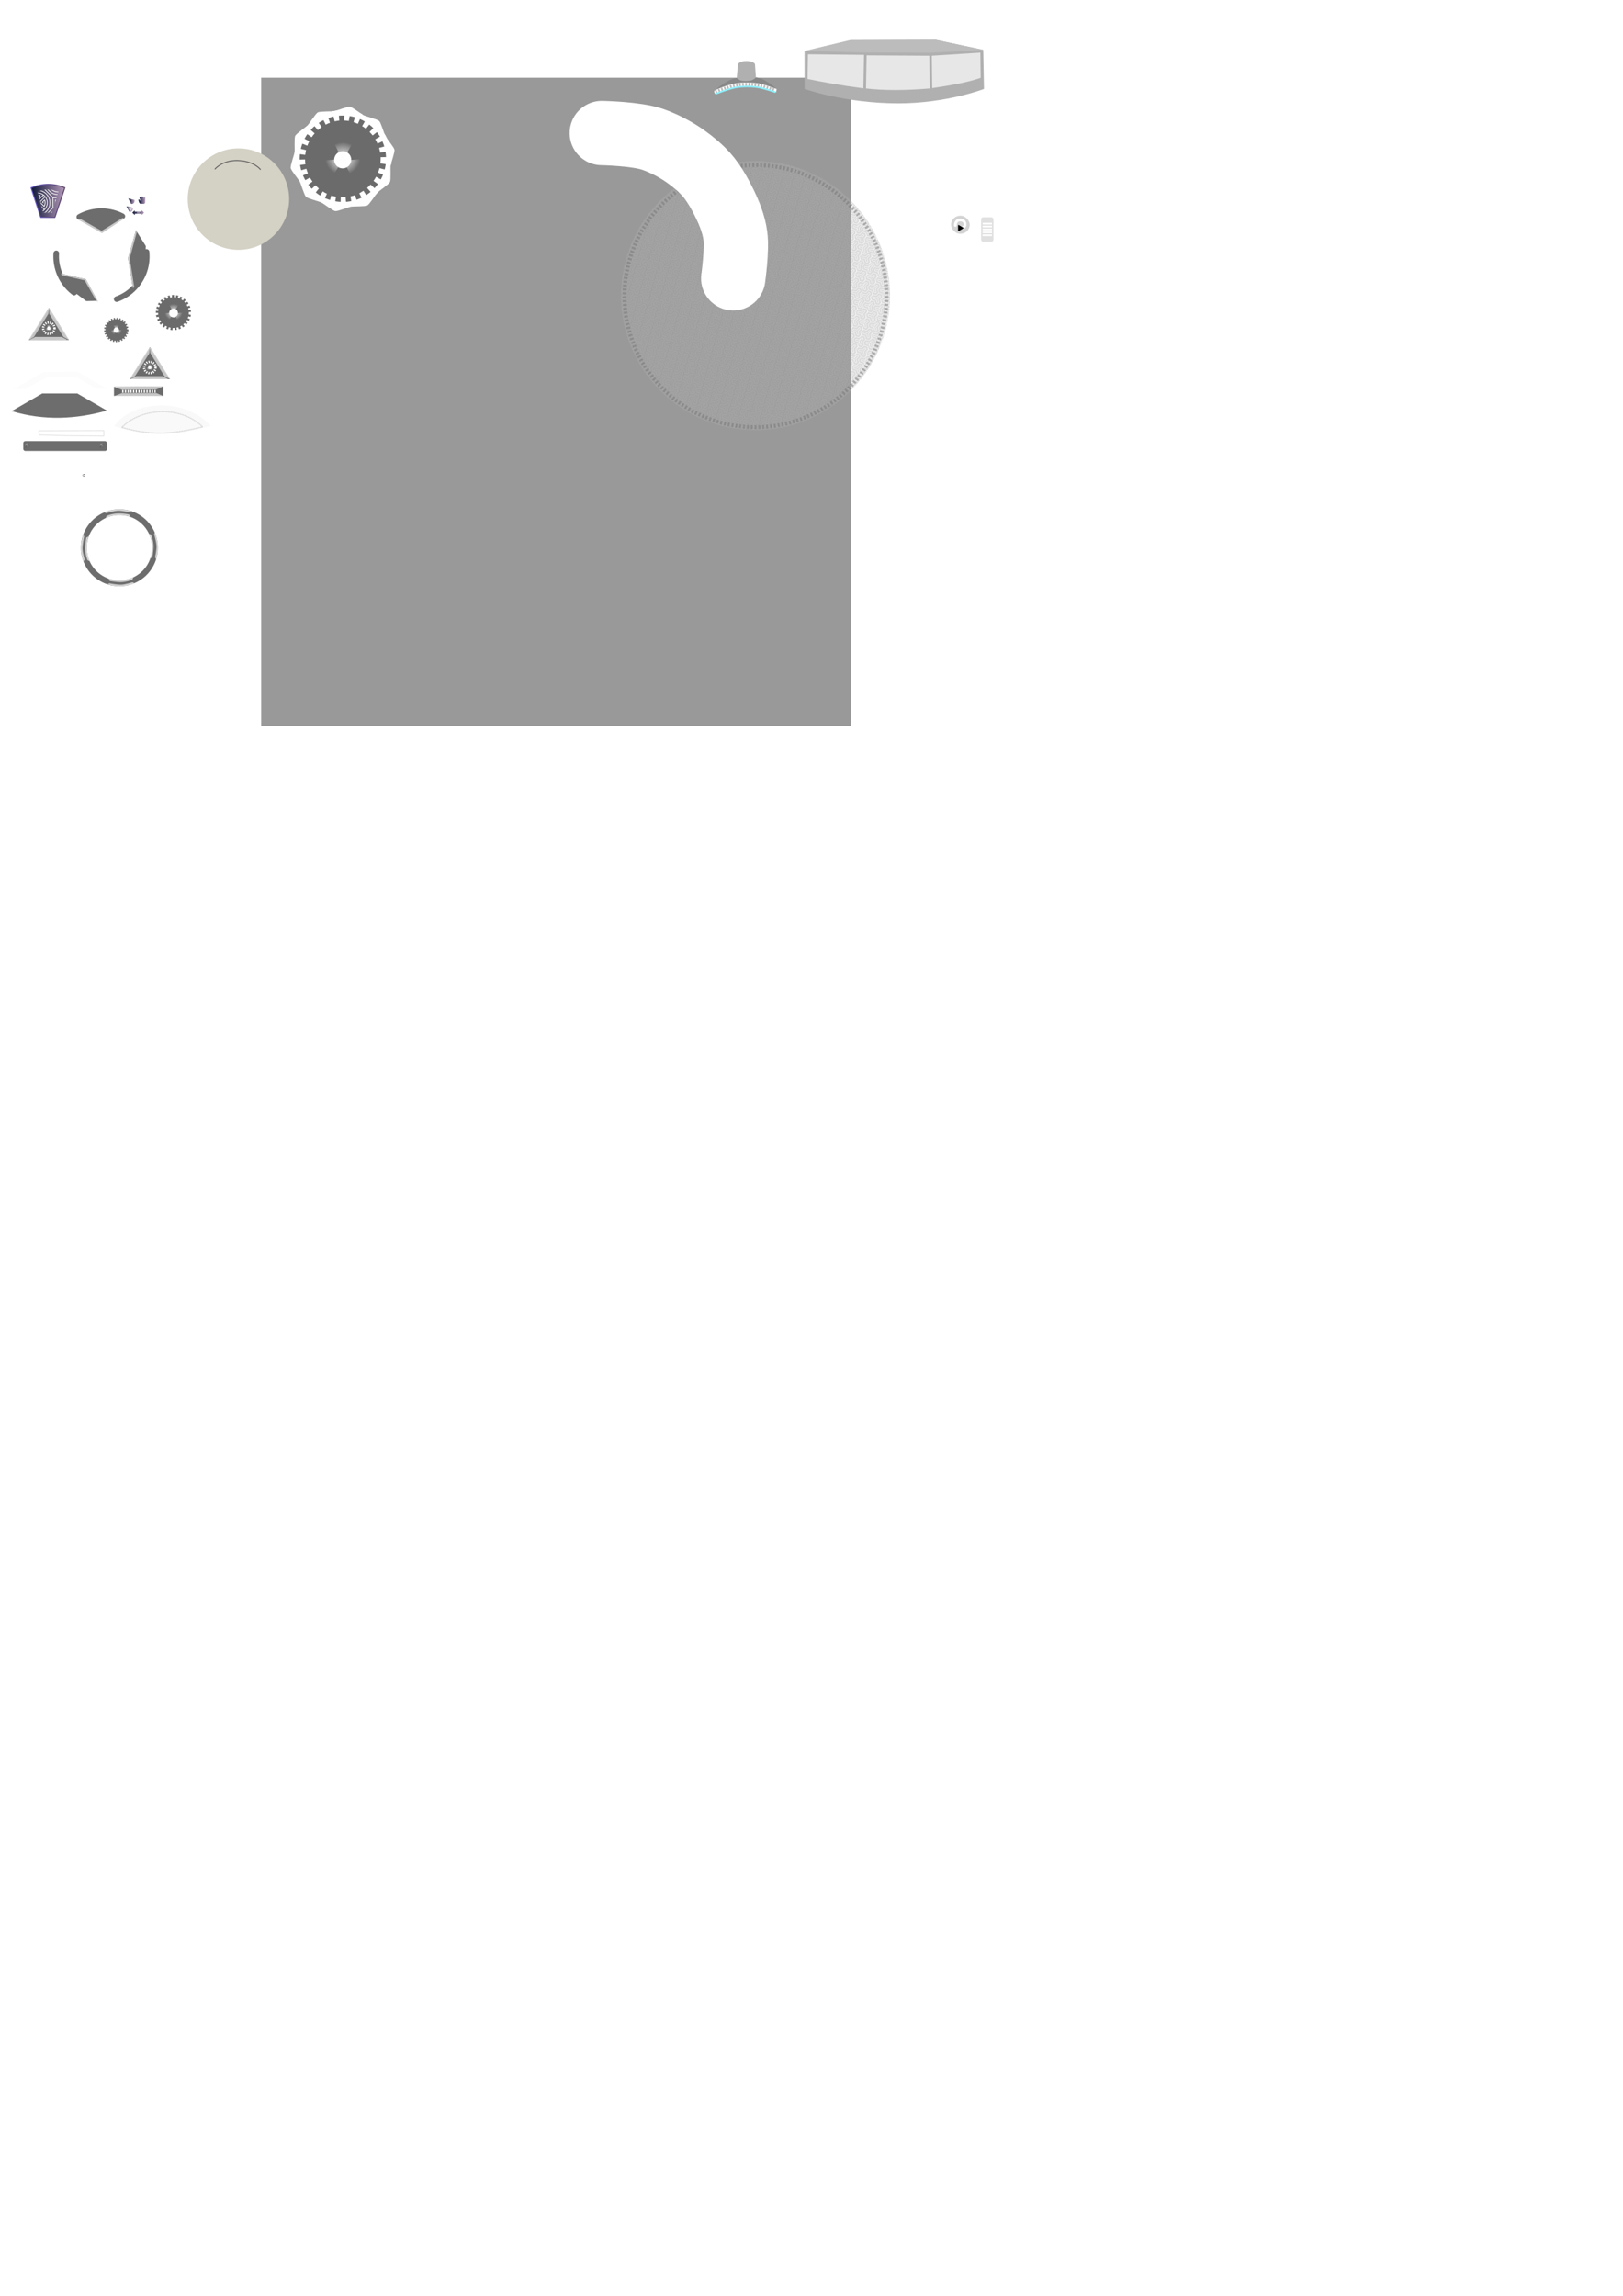 <?xml version="1.0" encoding="UTF-8" standalone="no"?>
<!-- Created with Inkscape (http://www.inkscape.org/) -->

<svg
   width="210mm"
   height="297mm"
   viewBox="0 0 210 297"
   version="1.1"
   id="svg1"
   inkscape:export-filename="../components/center_ring/center_ring.png"
   inkscape:export-xdpi="1890.0896"
   inkscape:export-ydpi="1890.0896"
   inkscape:version="1.4.2 (ebf0e940, 2025-05-08)"
   sodipodi:docname="graphics.svg"
   xmlns:inkscape="http://www.inkscape.org/namespaces/inkscape"
   xmlns:sodipodi="http://sodipodi.sourceforge.net/DTD/sodipodi-0.dtd"
   xmlns:xlink="http://www.w3.org/1999/xlink"
   xmlns="http://www.w3.org/2000/svg"
   xmlns:svg="http://www.w3.org/2000/svg">
  <sodipodi:namedview
     id="namedview1"
     pagecolor="#ffffff"
     bordercolor="#000000"
     borderopacity="0.25"
     inkscape:showpageshadow="2"
     inkscape:pageopacity="0.0"
     inkscape:pagecheckerboard="0"
     inkscape:deskcolor="#d1d1d1"
     inkscape:document-units="mm"
     inkscape:zoom="16.062877"
     inkscape:cx="57.835217"
     inkscape:cy="268.10265"
     inkscape:window-width="1664"
     inkscape:window-height="1040"
     inkscape:window-x="151"
     inkscape:window-y="1119"
     inkscape:window-maximized="0"
     inkscape:current-layer="layer1"
     inkscape:export-bgcolor="#c3c3c300" />
  <defs
     id="defs1">
    <pattern
       inkscape:collect="always"
       xlink:href="#ap106"
       preserveAspectRatio="xMidYMid"
       id="pattern115"
       patternTransform="matrix(0.01,0,0,0.01,434.918,455.444)"
       x="0"
       y="0" />
    <linearGradient
       id="linearGradient108"
       inkscape:collect="always">
      <stop
         style="stop-color:#141b3c;stop-opacity:1;"
         offset="0"
         id="stop108" />
      <stop
         style="stop-color:#ae94b5;stop-opacity:1;"
         offset="1"
         id="stop109" />
    </linearGradient>
    <linearGradient
       id="linearGradient105"
       inkscape:collect="always">
      <stop
         style="stop-color:#101839;stop-opacity:1;"
         offset="0"
         id="stop105" />
      <stop
         style="stop-color:#b297b8;stop-opacity:1;"
         offset="1"
         id="stop106" />
    </linearGradient>
    <linearGradient
       id="linearGradient102"
       inkscape:collect="always">
      <stop
         style="stop-color:#9e9e9e;stop-opacity:1;"
         offset="0"
         id="stop102" />
      <stop
         style="stop-color:#6d6d6d;stop-opacity:1;"
         offset="1"
         id="stop103" />
    </linearGradient>
    <pattern
       inkscape:collect="always"
       xlink:href="#pattern85"
       preserveAspectRatio="xMidYMid"
       id="pattern98"
       patternTransform="matrix(0.01,0,0,0.01,7.442,450.383)"
       x="0"
       y="0" />
    <linearGradient
       id="linearGradient93"
       inkscape:collect="always">
      <stop
         style="stop-color:#0b1435;stop-opacity:1;"
         offset="0"
         id="stop93" />
      <stop
         style="stop-color:#b79bbc;stop-opacity:1;"
         offset="1"
         id="stop94" />
    </linearGradient>
    <pattern
       inkscape:collect="always"
       xlink:href="#pattern85"
       preserveAspectRatio="xMidYMid"
       id="pattern92"
       patternTransform="matrix(0.01,0,0,0.01,20.713,187.44)"
       x="0"
       y="0" />
    <linearGradient
       id="linearGradient88"
       inkscape:collect="always">
      <stop
         style="stop-color:#6c5cd5;stop-opacity:1;"
         offset="0"
         id="stop88" />
      <stop
         style="stop-color:#523b58;stop-opacity:1;"
         offset="1"
         id="stop89" />
    </linearGradient>
    <linearGradient
       id="linearGradient86"
       inkscape:collect="always">
      <stop
         style="stop-color:#0b1435;stop-opacity:1;"
         offset="0"
         id="stop86" />
      <stop
         style="stop-color:#b79bbc;stop-opacity:1;"
         offset="1"
         id="stop87" />
    </linearGradient>
    <pattern
       inkscape:collect="always"
       xlink:href="#pattern85"
       preserveAspectRatio="xMidYMid"
       id="pattern86"
       patternTransform="matrix(0.007,-0.007,0.007,0.007,20.717,452.26)"
       x="0"
       y="0" />
    <pattern
       patternUnits="userSpaceOnUse"
       preserveAspectRatio="xMidYMid"
       width="377.875"
       height="377.953"
       patternTransform="translate(20.717,452.26) scale(0.2)"
       style="fill:#000000"
       id="pattern85"
       inkscape:collect="always"
       inkscape:isstock="true"
       inkscape:label="ap105">
      <path
         id="path84"
         style="color:#000000;stroke-width:4.214;paint-order:markers fill stroke"
         d="M 18.013,0.003 V 18.018 H 0 v 9.608 H 13.267 L 0.004,40.889 1.96535e-4,40.885 V 55.187 L 0.004,55.191 27.573,27.622 h 0.046 v -0.043 L 55.187,0.01 55.181,0.002 H 40.868 L 40.879,0.014 27.619,13.274 V 0.003 Z m 67.819,0 L 0,85.837 V 292.106 l 85.831,85.831 -0.015,0.015 H 292.009 l -0.02,-0.023 85.883,-85.883 0.002,0.002 V 85.888 l -0.002,0.002 L 291.983,0 Z m 236.861,0 -0.007,0.008 27.566,27.566 v 0.046 h 0.046 l 27.569,27.569 0.009,-0.008 V 40.883 l -0.009,0.008 -13.263,-13.263 h 13.271 v -9.608 H 359.867 V 0.005 h -9.615 V 13.276 l -13.26,-13.261 0.011,-0.011 z M 95.072,5.073 H 282.743 L 372.814,95.144 V 282.8 l -90.073,90.076 H 95.076 L 5.002,282.803 V 95.142 Z M 188.908,22.267 c -92.01,0 -166.703,74.694 -166.703,166.703 0,92.01 74.694,166.712 166.703,166.712 92.01,0 166.71,-74.702 166.71,-166.712 0,-92.01 -74.7,-166.703 -166.71,-166.703 z m 0,10.116 c 86.544,0 156.594,70.044 156.594,156.588 0,86.544 -70.05,156.596 -156.594,156.596 -86.544,0 -156.596,-70.053 -156.596,-156.596 0,-86.544 70.053,-156.588 156.596,-156.588 z m 0,24.496 c -72.894,0 -132.092,59.197 -132.092,132.092 0,72.894 59.197,132.101 132.092,132.101 72.894,0 132.098,-59.206 132.098,-132.101 0,-72.894 -59.204,-132.092 -132.098,-132.092 z m -5.055,10.225 v 0.004 243.73 C 125.379,308.459 77.591,265.031 68.494,208.555 h 87.654 l -0.074,67.387 C 134.782,267.88 117.298,252.874 106.187,233.513 h 25.474 v 13.951 h 10.116 V 223.397 H 89.379 l 3.317,7.178 c 12.796,27.687 37.163,48.881 66.976,57.773 l 6.494,1.934 0.115,-91.842 H 67.285 c -0.24,-3.126 -0.362,-6.285 -0.362,-9.473 0,-4.138 0.209,-8.226 0.61,-12.257 h 98.748 l -0.115,-91.842 -6.494,1.936 c -29.813,8.892 -54.18,30.085 -66.976,57.772 l -3.317,7.178 h 52.398 v -24.067 h -10.116 v 13.951 h -25.467 c 11.111,-19.358 28.591,-34.362 49.88,-42.423 l 0.074,67.379 H 68.973 C 79.168,111.481 126.343,69.442 183.854,67.103 Z m 10.107,0.004 c 57.511,2.338 104.686,44.377 114.881,99.49 h -88.194 l 0.083,-67.379 c 21.288,8.062 38.761,23.066 49.871,42.423 h -25.467 v -13.951 h -10.116 v 24.067 h 52.398 l -3.317,-7.178 c -12.796,-27.691 -37.163,-48.885 -66.976,-57.777 l -6.494,-1.936 -0.115,91.842 h 99.769 c 0.401,4.031 0.608,8.119 0.608,12.257 0,3.188 -0.122,6.347 -0.362,9.473 H 210.514 l 0.115,91.842 6.494,-1.934 c 29.813,-8.892 54.18,-30.085 66.976,-57.772 l 3.317,-7.178 h -52.398 v 24.067 h 10.116 v -13.951 h 25.474 c -11.111,19.361 -28.587,34.367 -49.878,42.43 l -0.083,-67.387 h 88.675 c -9.098,56.476 -56.887,99.905 -115.362,102.282 z m 183.912,255.649 -3.574,3.574 -23.993,23.993 h -0.054 v 0.054 l -27.562,27.56 0.015,0.015 h 14.304 l -0.013,-0.011 13.256,-13.256 v 13.269 h 9.615 V 359.932 h 18.008 v -9.606 h -13.263 l 13.261,-13.261 0.002,0.002 V 322.76 Z M 0,322.76 v 14.306 l 13.271,13.256 -13.271,0.002 v 9.608 L 18.013,359.93 v 18.021 h 9.606 v -13.28 l 13.267,13.267 -0.013,0.011 H 55.168 l 0.02,-0.023 z"
         sodipodi:nodetypes="ccccccccccccccccccccccccccccccccccccccccccccccccccccccccccccssssssssssssssscccccccccccccccccsccccccccccccccscccccccccccsccccscccccccccccccccccccccccccccccccccccccccccccccccccc" />
    </pattern>
    <pattern
       inkscape:collect="always"
       xlink:href="#ap105"
       preserveAspectRatio="xMidYMid"
       id="pattern53"
       patternTransform="matrix(0.01,0,0,0.01,20.717,452.26)"
       x="0"
       y="0" />
    <pattern
       inkscape:collect="always"
       xlink:href="#ap105"
       preserveAspectRatio="xMidYMid"
       id="pattern52"
       patternTransform="matrix(0.01,0,0,0.01,20.717,452.26)"
       x="0"
       y="0" />
    <pattern
       inkscape:collect="always"
       xlink:href="#ap105"
       preserveAspectRatio="xMidYMid"
       id="pattern51"
       patternTransform="matrix(0.007,0.007,-0.007,0.007,-184.655,402.627)"
       x="0"
       y="0" />
    <pattern
       patternUnits="userSpaceOnUse"
       preserveAspectRatio="xMidYMid"
       width="377.875"
       height="377.953"
       patternTransform="translate(20.717,452.26) scale(0.2)"
       style="fill:#000000"
       id="ap105"
       inkscape:collect="always"
       inkscape:isstock="true"
       inkscape:label="ap105">
      <path
         id="path228"
         style="color:#000000;stroke-width:4.214;paint-order:markers fill stroke"
         d="M 18.013,0.003 V 18.018 H 0 v 9.608 H 13.267 L 0.004,40.889 1.96535e-4,40.885 V 55.187 L 0.004,55.191 27.573,27.622 h 0.046 v -0.043 L 55.187,0.01 55.181,0.002 H 40.868 L 40.879,0.014 27.619,13.274 V 0.003 Z m 67.819,0 L 0,85.837 V 292.106 l 85.831,85.831 -0.015,0.015 H 292.009 l -0.02,-0.023 85.883,-85.883 0.002,0.002 V 85.888 l -0.002,0.002 L 291.983,0 Z m 236.861,0 -0.007,0.008 27.566,27.566 v 0.046 h 0.046 l 27.569,27.569 0.009,-0.008 V 40.883 l -0.009,0.008 -13.263,-13.263 h 13.271 v -9.608 H 359.867 V 0.005 h -9.615 V 13.276 l -13.26,-13.261 0.011,-0.011 z M 95.072,5.073 H 282.743 L 372.814,95.144 V 282.8 l -90.073,90.076 H 95.076 L 5.002,282.803 V 95.142 Z M 188.908,22.267 c -92.01,0 -166.703,74.694 -166.703,166.703 0,92.01 74.694,166.712 166.703,166.712 92.01,0 166.71,-74.702 166.71,-166.712 0,-92.01 -74.7,-166.703 -166.71,-166.703 z m 0,10.116 c 86.544,0 156.594,70.044 156.594,156.588 0,86.544 -70.05,156.596 -156.594,156.596 -86.544,0 -156.596,-70.053 -156.596,-156.596 0,-86.544 70.053,-156.588 156.596,-156.588 z m 0,24.496 c -72.894,0 -132.092,59.197 -132.092,132.092 0,72.894 59.197,132.101 132.092,132.101 72.894,0 132.098,-59.206 132.098,-132.101 0,-72.894 -59.204,-132.092 -132.098,-132.092 z m -5.055,10.225 v 0.004 243.73 C 125.379,308.459 77.591,265.031 68.494,208.555 h 87.654 l -0.074,67.387 C 134.782,267.88 117.298,252.874 106.187,233.513 h 25.474 v 13.951 h 10.116 V 223.397 H 89.379 l 3.317,7.178 c 12.796,27.687 37.163,48.881 66.976,57.773 l 6.494,1.934 0.115,-91.842 H 67.285 c -0.24,-3.126 -0.362,-6.285 -0.362,-9.473 0,-4.138 0.209,-8.226 0.61,-12.257 h 98.748 l -0.115,-91.842 -6.494,1.936 c -29.813,8.892 -54.18,30.085 -66.976,57.772 l -3.317,7.178 h 52.398 v -24.067 h -10.116 v 13.951 h -25.467 c 11.111,-19.358 28.591,-34.362 49.88,-42.423 l 0.074,67.379 H 68.973 C 79.168,111.481 126.343,69.442 183.854,67.103 Z m 10.107,0.004 c 57.511,2.338 104.686,44.377 114.881,99.49 h -88.194 l 0.083,-67.379 c 21.288,8.062 38.761,23.066 49.871,42.423 h -25.467 v -13.951 h -10.116 v 24.067 h 52.398 l -3.317,-7.178 c -12.796,-27.691 -37.163,-48.885 -66.976,-57.777 l -6.494,-1.936 -0.115,91.842 h 99.769 c 0.401,4.031 0.608,8.119 0.608,12.257 0,3.188 -0.122,6.347 -0.362,9.473 H 210.514 l 0.115,91.842 6.494,-1.934 c 29.813,-8.892 54.18,-30.085 66.976,-57.772 l 3.317,-7.178 h -52.398 v 24.067 h 10.116 v -13.951 h 25.474 c -11.111,19.361 -28.587,34.367 -49.878,42.43 l -0.083,-67.387 h 88.675 c -9.098,56.476 -56.887,99.905 -115.362,102.282 z m 183.912,255.649 -3.574,3.574 -23.993,23.993 h -0.054 v 0.054 l -27.562,27.56 0.015,0.015 h 14.304 l -0.013,-0.011 13.256,-13.256 v 13.269 h 9.615 V 359.932 h 18.008 v -9.606 h -13.263 l 13.261,-13.261 0.002,0.002 V 322.76 Z M 0,322.76 v 14.306 l 13.271,13.256 -13.271,0.002 v 9.608 L 18.013,359.93 v 18.021 h 9.606 v -13.28 l 13.267,13.267 -0.013,0.011 H 55.168 l 0.02,-0.023 z"
         sodipodi:nodetypes="ccccccccccccccccccccccccccccccccccccccccccccccccccccccccccccssssssssssssssscccccccccccccccccsccccccccccccccscccccccccccsccccscccccccccccccccccccccccccccccccccccccccccccccccccc" />
    </pattern>
    <linearGradient
       id="linearGradient40"
       inkscape:collect="always">
      <stop
         style="stop-color:#fdfdfd;stop-opacity:1;"
         offset="0"
         id="stop40" />
      <stop
         style="stop-color:#ffffff;stop-opacity:0;"
         offset="1"
         id="stop41" />
    </linearGradient>
    <pattern
       inkscape:collect="always"
       xlink:href="#ap106"
       preserveAspectRatio="xMidYMid"
       id="pattern32"
       patternTransform="matrix(0.008,-0.006,0.006,0.008,359.032,327.007)"
       x="0"
       y="0" />
    <pattern
       patternUnits="userSpaceOnUse"
       preserveAspectRatio="xMidYMid"
       width="377.996"
       height="377.953"
       patternTransform="translate(438.461,452.26) scale(0.2)"
       style="fill:#ffffff"
       id="ap106"
       inkscape:collect="always"
       inkscape:isstock="true"
       inkscape:label="ap106">
      <path
         id="rect102"
         style="color:#000000;opacity:1;fill-opacity:1;stroke-width:2.448;paint-order:markers fill stroke"
         d="M 73.57,0 V 54.468 H 54.469 v 2.941 16.161 H 0 V 79.446 H 54.469 V 93.225 H 0 v 5.876 H 54.469 V 113.503 H 0 v 5.876 h 54.469 v 72.538 h 0.048 v 66.657 H 0.048 v 5.876 H 54.517 v 14.401 H 0.048 v 5.876 H 54.517 v 13.779 H 0.048 v 5.876 H 54.517 v 16.161 2.941 h 19.101 v 54.468 h 5.876 v -54.468 h 14.417 v 54.468 h 5.871 v -54.468 h 13.894 v 54.468 h 5.876 v -54.468 h 66.483 5.924 66.483 v 54.468 h 5.876 v -54.468 h 13.894 v 54.468 h 5.871 v -54.468 h 14.417 v 54.468 h 5.876 v -54.468 h 19.101 v -2.941 -16.161 h 54.469 v -5.876 h -54.469 v -13.779 h 54.469 v -5.876 h -54.469 v -14.401 h 54.469 v -5.876 h -54.469 v -66.657 h 0.048 v -72.538 h 54.469 v -5.876 H 323.526 V 99.102 h 54.469 V 93.225 H 323.526 V 79.446 h 54.469 V 73.57 H 323.526 V 57.409 54.468 H 304.425 V 0 h -5.876 V 54.468 H 284.133 V 0 h -5.871 V 54.468 H 264.368 V 0 h -5.876 V 54.468 H 191.912 119.504 V 0 h -5.876 V 54.468 H 99.734 V 0 H 93.863 V 54.468 H 79.446 V 0 Z M 60.345,60.345 H 73.57 V 73.57 H 60.345 Z m 19.101,0 H 93.863 V 73.57 H 79.446 Z m 20.288,0 H 113.628 V 73.57 H 99.734 Z m 19.77,0 h 66.532 V 93.37 H 160.246 V 73.57 h -40.742 z m 72.456,0 h 66.532 V 73.57 H 217.749 v 19.799 h -25.789 z m 72.408,0 h 13.894 v 13.225 h -13.894 z m 19.765,0 h 14.417 v 13.225 h -14.417 z m 20.293,0 h 13.225 V 73.57 H 304.426 Z M 60.345,79.446 H 73.57 V 93.225 H 60.345 Z m 19.101,0 H 93.863 V 93.225 H 79.446 Z m 20.288,0 H 113.628 V 93.225 H 99.734 Z m 19.77,0 h 34.866 v 31.738 h -43.137 v 2.936 40.249 H 79.446 v -34.99 h 20.288 v -2.935 -17.343 h 19.77 v -2.935 z m 104.121,0 h 34.866 v 16.72 2.935 h 19.77 v 17.343 2.935 h 20.288 v 34.99 H 266.762 v -40.249 -2.936 h -43.137 z m 40.742,0 h 13.894 v 13.779 h -13.894 z m 19.765,0 h 14.417 v 13.779 h -14.417 z m 20.293,0 h 13.225 V 93.225 H 304.426 Z M 60.345,99.102 H 73.57 V 113.503 H 60.345 Z m 19.101,0 H 93.863 V 113.503 H 79.446 Z m 204.686,0 h 14.417 v 14.401 h -14.417 z m 20.293,0 h 13.225 v 14.401 h -13.225 z m -144.179,0.144 h 25.789 v 11.938 h -25.789 z m 31.714,0 h 25.789 v 11.938 h -25.789 z m -74.85,17.814 h 37.261 v 37.309 h -37.261 z m 43.137,0 h 25.789 v 68.976 h -68.926 v -25.791 h 43.137 z m 31.714,0 h 25.789 v 43.185 h 43.137 v 25.791 h -68.926 z m 31.665,0 h 37.261 v 37.309 h -37.261 z m -163.28,2.319 h 13.225 v 40.866 h 20.293 v 25.791 H 60.345 Z m 244.08,0 h 13.225 v 66.657 h -33.518 v -25.791 h 20.293 z M 99.734,160.245 h 11.499 v 25.791 H 99.734 Z m 167.028,0 h 11.499 v 25.791 H 266.762 Z m -206.369,31.672 h 33.518 v 25.791 H 73.618 v 40.866 H 60.394 Z m 39.389,0 h 11.499 v 25.791 H 99.782 Z m 17.375,0 h 68.83 v 68.976 h -25.693 v -43.185 h -43.137 z m 74.85,0 h 68.83 v 25.791 h -43.137 v 43.185 h -25.693 z m 74.706,0 h 11.499 v 25.791 h -11.499 z m 17.37,0 h 33.518 v 66.657 h -13.225 v -40.866 h -20.293 z M 79.494,223.584 h 31.787 v 40.249 2.936 h 43.137 v 31.738 h -34.866 v -16.72 -2.935 H 99.782 v -17.343 -2.935 h -20.288 z m 37.663,0 h 37.261 v 37.309 h -37.261 z m 106.42,0 h 37.261 v 37.309 H 223.577 Z m 43.137,0 h 31.787 v 34.99 h -20.288 v 2.935 17.343 h -19.77 v 2.935 16.72 H 223.577 v -31.738 h 43.137 v -2.936 z M 60.394,264.45 h 13.225 v 14.401 H 60.394 Z m 19.101,0 h 14.417 v 14.401 H 79.494 Z m 204.59,0 h 14.417 v 14.401 h -14.417 z m 20.293,0 h 13.225 v 14.401 h -13.225 z m -144.083,2.319 h 25.693 0.048 v 11.938 h -25.741 z m 31.665,0 h 0.048 25.693 v 11.938 h -25.741 z m -31.665,17.814 h 25.741 v 33.024 h -66.483 v -13.225 h 40.742 z m 31.665,0 h 25.741 v 19.799 h 40.742 v 13.225 h -66.483 z m -131.566,0.144 h 13.225 v 13.779 H 60.394 Z m 19.101,0 h 14.417 v 13.779 H 79.494 Z m 20.288,0 h 13.894 v 13.779 H 99.782 Z m 164.538,0 h 13.894 v 13.779 h -13.894 z m 19.765,0 h 14.417 v 13.779 h -14.417 z m 20.293,0 h 13.225 v 13.779 H 304.377 Z M 60.394,304.383 H 73.618 V 317.608 H 60.394 Z m 19.101,0 H 93.911 V 317.608 H 79.494 Z m 20.288,0 H 113.676 V 317.608 H 99.782 Z m 164.538,0 h 13.894 v 13.225 h -13.894 z m 19.765,0 h 14.417 v 13.225 h -14.417 z m 20.293,0 h 13.225 v 13.225 h -13.225 z" />
    </pattern>
    <clipPath
       clipPathUnits="userSpaceOnUse"
       id="clipPath26">
      <path
         id="path5"
         style="stroke-width:0.1;stroke-linecap:square;paint-order:markers fill stroke;stop-color:#000000"
         d="m 438.251,553.764 859.871,0 v 201.396 l -859.871,0 z"
         sodipodi:nodetypes="ccccc" />
    </clipPath>
    <clipPath
       clipPathUnits="userSpaceOnUse"
       id="clipPath5">
      <rect
         style="fill:#000000;stroke:#000000;stroke-width:0;stroke-linejoin:bevel;paint-order:stroke markers fill;stop-color:#000000"
         id="rect5-4"
         width="20"
         height="200"
         x="530"
         y="595" />
    </clipPath>
    <marker
       style="overflow:visible"
       id="Triangle"
       refX="0"
       refY="0"
       orient="auto-start-reverse"
       inkscape:stockid="Triangle arrow"
       markerWidth="0.4"
       markerHeight="0.4"
       viewBox="0 0 1 1"
       inkscape:isstock="true"
       inkscape:collect="always"
       preserveAspectRatio="xMidYMid">
      <path
         transform="scale(0.5)"
         style="fill:context-stroke;fill-rule:evenodd;stroke:context-stroke;stroke-width:1pt"
         d="M 5.77,0 -2.88,5 V -5 Z"
         id="path135" />
    </marker>
    <pattern
       inkscape:collect="always"
       xlink:href="#pattern25-8"
       preserveAspectRatio="xMidYMid"
       id="pattern12"
       patternTransform="matrix(0.008,-0.029,0.029,0.008,942.959,463.513)"
       x="0"
       y="0" />
    <clipPath
       clipPathUnits="userSpaceOnUse"
       id="clipPath25">
      <rect
         style="fill:#ff0000;stroke:none;stroke-width:3;stroke-linecap:square;stroke-linejoin:miter;paint-order:stroke markers fill;stop-color:#000000"
         id="rect25-8"
         width="78"
         height="45.033"
         x="763.613"
         y="452.824" />
    </clipPath>
    <pattern
       patternUnits="userSpaceOnUse"
       width="78"
       height="45.033"
       patternTransform="translate(946.664,457.299) scale(0.6)"
       preserveAspectRatio="xMidYMid"
       id="pattern25-8"
       style="fill:#b0b0b0"
       inkscape:label="Tiles 3"
       inkscape:collect="always"
       inkscape:isstock="true">
      <g
         id="g13"
         transform="translate(-763.613,-452.824)"
         clip-path="url(#clipPath25)">
        <path
           id="path11-0"
           style="color:#000000;stroke-width:3;stroke-linecap:square;paint-order:stroke markers fill"
           d="m 805.627,448.211 -12.5,7.217 v 14.436 l -12.5,7.217 v 14.434 l 12.5,7.217 12.5,-7.217 12.5,7.217 12.5,-7.217 v -14.434 l -12.5,-7.217 v -14.436 z m 0,9.223 4.514,2.605 v 14.434 l 12.5,7.217 v 5.213 l -4.514,2.605 -12.5,-7.217 -12.5,7.217 -4.514,-2.605 v -5.213 l 12.5,-7.217 v -14.434 z m 0,1.732 -3.014,1.738 v 14.434 l -12.5,7.219 v 3.479 l 3.014,1.74 12.5,-7.217 12.5,7.217 3.016,-1.74 v -3.479 l -12.502,-7.219 V 460.904 Z"
           sodipodi:nodetypes="ccccccccccccccccccccccccccccccccccccccc" />
        <path
           id="path20-8"
           style="color:#000000;stroke-width:3;stroke-linecap:square;paint-order:stroke markers fill"
           d="m 805.627,403.178 -12.5,7.217 v 14.436 l -12.5,7.217 v 14.434 l 12.5,7.217 12.5,-7.217 12.5,7.217 12.5,-7.217 v -14.434 l -12.5,-7.217 v -14.436 z m 0,9.223 4.514,2.605 v 14.434 l 12.5,7.217 v 5.213 l -4.514,2.605 -12.5,-7.217 -12.5,7.217 -4.514,-2.605 v -5.213 l 12.5,-7.217 v -14.434 z m 0,1.732 -3.014,1.738 v 14.434 l -12.5,7.219 v 3.479 l 3.014,1.74 12.5,-7.217 12.5,7.217 3.016,-1.74 v -3.479 l -12.502,-7.219 V 415.871 Z m -39,56.598 -12.5,7.217 v 14.436 l -12.5,7.217 v 14.434 l 12.5,7.217 12.5,-7.217 12.5,7.217 12.5,-7.217 v -14.434 l -12.5,-7.217 v -14.436 z m 0,9.223 4.514,2.605 v 14.434 l 12.5,7.217 v 5.213 l -4.514,2.605 -12.5,-7.217 -12.5,7.217 -4.514,-2.605 v -5.213 l 12.5,-7.217 v -14.434 z m 0,1.732 -3.014,1.738 v 14.434 l -12.5,7.219 v 3.479 l 3.014,1.74 12.5,-7.217 12.5,7.217 3.016,-1.74 v -3.479 l -12.502,-7.219 v -14.434 z m 78,-10.955 -12.5,7.217 v 14.436 l -12.5,7.217 v 14.434 l 12.5,7.217 12.5,-7.217 12.5,7.217 12.5,-7.217 v -14.434 l -12.5,-7.217 v -14.436 z m 0,9.223 4.514,2.605 v 14.434 l 12.5,7.217 v 5.213 l -4.514,2.605 -12.5,-7.217 -12.5,7.217 -4.514,-2.605 v -5.213 l 12.5,-7.217 v -14.434 z m 0,1.732 -3.014,1.738 v 14.434 l -12.5,7.219 v 3.479 l 3.014,1.74 12.5,-7.217 12.5,7.217 3.016,-1.74 v -3.479 l -12.502,-7.219 v -14.434 z"
           sodipodi:nodetypes="ccccccccccccccccccccccccccccccccccccccccccccccccccccccccccccccccccccccccccccccccccccccccccccccccccccccccccccccccccccc" />
        <path
           id="path19"
           style="color:#000000;stroke-width:3;stroke-linecap:square;paint-order:stroke markers fill"
           d="m 766.627,425.697 -12.5,7.217 v 14.436 l -12.5,7.217 V 469 l 12.5,7.217 12.5,-7.217 12.5,7.217 12.5,-7.217 v -14.434 l -12.5,-7.217 v -14.436 z m 0,9.223 4.514,2.605 v 14.434 l 12.5,7.217 v 5.213 l -4.514,2.605 -12.5,-7.217 -12.5,7.217 -4.514,-2.605 v -5.213 l 12.5,-7.217 v -14.434 z m 0,1.732 -3.014,1.738 v 14.434 l -12.5,7.219 v 3.479 l 3.014,1.74 12.5,-7.217 12.5,7.217 3.016,-1.74 v -3.479 l -12.502,-7.219 v -14.434 z m 78,-10.955 -12.5,7.217 v 14.436 l -12.5,7.217 V 469 l 12.5,7.217 12.5,-7.217 12.5,7.217 12.5,-7.217 v -14.434 l -12.5,-7.217 v -14.436 z m 0,9.223 4.514,2.605 v 14.434 l 12.5,7.217 v 5.213 l -4.514,2.605 -12.5,-7.217 -12.5,7.217 -4.514,-2.605 v -5.213 l 12.5,-7.217 v -14.434 z m 0,1.732 -3.014,1.738 v 14.434 l -12.5,7.219 v 3.479 l 3.014,1.74 12.5,-7.217 12.5,7.217 3.016,-1.74 v -3.479 l -12.502,-7.219 v -14.434 z m -39,56.598 -12.5,7.217 v 14.436 l -12.5,7.217 v 14.434 l 12.5,7.217 12.5,-7.217 12.5,7.217 12.5,-7.217 v -14.434 l -12.5,-7.217 v -14.436 z m 0,9.223 4.514,2.605 v 14.434 l 12.5,7.217 v 5.213 l -4.514,2.605 -12.5,-7.217 -12.5,7.217 -4.514,-2.605 v -5.213 l 12.5,-7.217 v -14.434 z m 0,1.732 -3.014,1.738 v 14.434 l -12.5,7.219 v 3.479 l 3.014,1.74 12.5,-7.217 12.5,7.217 3.016,-1.74 v -3.479 l -12.502,-7.219 v -14.434 z"
           sodipodi:nodetypes="ccccccccccccccccccccccccccccccccccccccccccccccccccccccccccccccccccccccccccccccccccccccccccccccccccccccccccccccccccccc" />
      </g>
    </pattern>
    <clipPath
       clipPathUnits="userSpaceOnUse"
       id="clipPath25-3">
      <rect
         style="fill:#ff0000;stroke:none;stroke-width:3;stroke-linecap:square;stroke-linejoin:miter;paint-order:stroke markers fill;stop-color:#000000"
         id="rect25-8-8"
         width="78"
         height="45.033"
         x="763.613"
         y="452.824" />
    </clipPath>
    <radialGradient
       inkscape:collect="always"
       xlink:href="#linearGradient40"
       id="radialGradient41"
       cx="19.402"
       cy="47.518"
       fx="19.402"
       fy="47.518"
       r="0.339"
       gradientTransform="matrix(1.299,0,0,1.309,-4.326,-15.228)"
       gradientUnits="userSpaceOnUse" />
    <radialGradient
       inkscape:collect="always"
       xlink:href="#linearGradient40"
       id="radialGradient41-6"
       cx="19.402"
       cy="47.518"
       fx="19.402"
       fy="47.518"
       r="0.339"
       gradientTransform="matrix(2.097,0,-1.0182172e-8,1.951,-24.198,-50.395)"
       gradientUnits="userSpaceOnUse" />
    <radialGradient
       inkscape:collect="always"
       xlink:href="#linearGradient40"
       id="radialGradient41-6-1"
       cx="19.402"
       cy="47.518"
       fx="19.402"
       fy="47.518"
       r="0.339"
       gradientTransform="matrix(3.415,0,0,3.176,-42.44,-111.059)"
       gradientUnits="userSpaceOnUse" />
    <radialGradient
       inkscape:collect="always"
       xlink:href="#linearGradient40"
       id="radialGradient41-0"
       cx="19.402"
       cy="47.518"
       fx="19.402"
       fy="47.518"
       r="0.339"
       gradientTransform="matrix(1.299,0,0,1.309,-4.326,-15.228)"
       gradientUnits="userSpaceOnUse" />
    <linearGradient
       inkscape:collect="always"
       xlink:href="#linearGradient86"
       id="linearGradient87"
       x1="3.949"
       y1="25.984"
       x2="8.451"
       y2="25.984"
       gradientUnits="userSpaceOnUse" />
    <linearGradient
       inkscape:collect="always"
       xlink:href="#linearGradient88"
       id="linearGradient89"
       x1="3.949"
       y1="25.984"
       x2="8.451"
       y2="25.984"
       gradientUnits="userSpaceOnUse" />
    <pattern
       inkscape:collect="always"
       xlink:href="#pattern85-4"
       preserveAspectRatio="xMidYMid"
       id="pattern86-2"
       patternTransform="matrix(0.007,-0.007,0.007,0.007,20.736,452.231)"
       x="0"
       y="0" />
    <pattern
       patternUnits="userSpaceOnUse"
       preserveAspectRatio="xMidYMid"
       width="377.875"
       height="377.953"
       patternTransform="translate(20.717,452.26) scale(0.2)"
       style="fill:#ffffff"
       id="pattern85-4"
       inkscape:collect="always"
       inkscape:isstock="true"
       inkscape:label="ap105">
      <path
         id="path84-0"
         style="color:#000000;stroke-width:4.214;paint-order:markers fill stroke"
         d="M 18.013,0.003 V 18.018 H 0 v 9.608 H 13.267 L 0.004,40.889 1.96535e-4,40.885 V 55.187 L 0.004,55.191 27.573,27.622 h 0.046 v -0.043 L 55.187,0.01 55.181,0.002 H 40.868 L 40.879,0.014 27.619,13.274 V 0.003 Z m 67.819,0 L 0,85.837 V 292.106 l 85.831,85.831 -0.015,0.015 H 292.009 l -0.02,-0.023 85.883,-85.883 0.002,0.002 V 85.888 l -0.002,0.002 L 291.983,0 Z m 236.861,0 -0.007,0.008 27.566,27.566 v 0.046 h 0.046 l 27.569,27.569 0.009,-0.008 V 40.883 l -0.009,0.008 -13.263,-13.263 h 13.271 v -9.608 H 359.867 V 0.005 h -9.615 V 13.276 l -13.26,-13.261 0.011,-0.011 z M 95.072,5.073 H 282.743 L 372.814,95.144 V 282.8 l -90.073,90.076 H 95.076 L 5.002,282.803 V 95.142 Z M 188.908,22.267 c -92.01,0 -166.703,74.694 -166.703,166.703 0,92.01 74.694,166.712 166.703,166.712 92.01,0 166.71,-74.702 166.71,-166.712 0,-92.01 -74.7,-166.703 -166.71,-166.703 z m 0,10.116 c 86.544,0 156.594,70.044 156.594,156.588 0,86.544 -70.05,156.596 -156.594,156.596 -86.544,0 -156.596,-70.053 -156.596,-156.596 0,-86.544 70.053,-156.588 156.596,-156.588 z m 0,24.496 c -72.894,0 -132.092,59.197 -132.092,132.092 0,72.894 59.197,132.101 132.092,132.101 72.894,0 132.098,-59.206 132.098,-132.101 0,-72.894 -59.204,-132.092 -132.098,-132.092 z m -5.055,10.225 v 0.004 243.73 C 125.379,308.459 77.591,265.031 68.494,208.555 h 87.654 l -0.074,67.387 C 134.782,267.88 117.298,252.874 106.187,233.513 h 25.474 v 13.951 h 10.116 V 223.397 H 89.379 l 3.317,7.178 c 12.796,27.687 37.163,48.881 66.976,57.773 l 6.494,1.934 0.115,-91.842 H 67.285 c -0.24,-3.126 -0.362,-6.285 -0.362,-9.473 0,-4.138 0.209,-8.226 0.61,-12.257 h 98.748 l -0.115,-91.842 -6.494,1.936 c -29.813,8.892 -54.18,30.085 -66.976,57.772 l -3.317,7.178 h 52.398 v -24.067 h -10.116 v 13.951 h -25.467 c 11.111,-19.358 28.591,-34.362 49.88,-42.423 l 0.074,67.379 H 68.973 C 79.168,111.481 126.343,69.442 183.854,67.103 Z m 10.107,0.004 c 57.511,2.338 104.686,44.377 114.881,99.49 h -88.194 l 0.083,-67.379 c 21.288,8.062 38.761,23.066 49.871,42.423 h -25.467 v -13.951 h -10.116 v 24.067 h 52.398 l -3.317,-7.178 c -12.796,-27.691 -37.163,-48.885 -66.976,-57.777 l -6.494,-1.936 -0.115,91.842 h 99.769 c 0.401,4.031 0.608,8.119 0.608,12.257 0,3.188 -0.122,6.347 -0.362,9.473 H 210.514 l 0.115,91.842 6.494,-1.934 c 29.813,-8.892 54.18,-30.085 66.976,-57.772 l 3.317,-7.178 h -52.398 v 24.067 h 10.116 v -13.951 h 25.474 c -11.111,19.361 -28.587,34.367 -49.878,42.43 l -0.083,-67.387 h 88.675 c -9.098,56.476 -56.887,99.905 -115.362,102.282 z m 183.912,255.649 -3.574,3.574 -23.993,23.993 h -0.054 v 0.054 l -27.562,27.56 0.015,0.015 h 14.304 l -0.013,-0.011 13.256,-13.256 v 13.269 h 9.615 V 359.932 h 18.008 v -9.606 h -13.263 l 13.261,-13.261 0.002,0.002 V 322.76 Z M 0,322.76 v 14.306 l 13.271,13.256 -13.271,0.002 v 9.608 L 18.013,359.93 v 18.021 h 9.606 v -13.28 l 13.267,13.267 -0.013,0.011 H 55.168 l 0.02,-0.023 z"
         sodipodi:nodetypes="ccccccccccccccccccccccccccccccccccccccccccccccccccccccccccccssssssssssssssscccccccccccccccccsccccccccccccccscccccccccccsccccscccccccccccccccccccccccccccccccccccccccccccccccccc" />
    </pattern>
    <linearGradient
       inkscape:collect="always"
       xlink:href="#linearGradient93"
       id="linearGradient94"
       x1="16.603"
       y1="26.029"
       x2="17.411"
       y2="26.029"
       gradientUnits="userSpaceOnUse" />
    <pattern
       inkscape:collect="always"
       xlink:href="#pattern85-6"
       preserveAspectRatio="xMidYMid"
       id="pattern98-9"
       patternTransform="matrix(0.01,0,0,0.01,7.24,453.592)"
       x="0"
       y="0" />
    <pattern
       patternUnits="userSpaceOnUse"
       preserveAspectRatio="xMidYMid"
       width="377.875"
       height="377.953"
       patternTransform="translate(20.717,452.26) scale(0.2)"
       style="fill:#ffffff"
       id="pattern85-6"
       inkscape:collect="always"
       inkscape:isstock="true"
       inkscape:label="ap105">
      <path
         id="path84-3"
         style="color:#000000;stroke-width:4.214;paint-order:markers fill stroke"
         d="M 18.013,0.003 V 18.018 H 0 v 9.608 H 13.267 L 0.004,40.889 1.96535e-4,40.885 V 55.187 L 0.004,55.191 27.573,27.622 h 0.046 v -0.043 L 55.187,0.01 55.181,0.002 H 40.868 L 40.879,0.014 27.619,13.274 V 0.003 Z m 67.819,0 L 0,85.837 V 292.106 l 85.831,85.831 -0.015,0.015 H 292.009 l -0.02,-0.023 85.883,-85.883 0.002,0.002 V 85.888 l -0.002,0.002 L 291.983,0 Z m 236.861,0 -0.007,0.008 27.566,27.566 v 0.046 h 0.046 l 27.569,27.569 0.009,-0.008 V 40.883 l -0.009,0.008 -13.263,-13.263 h 13.271 v -9.608 H 359.867 V 0.005 h -9.615 V 13.276 l -13.26,-13.261 0.011,-0.011 z M 95.072,5.073 H 282.743 L 372.814,95.144 V 282.8 l -90.073,90.076 H 95.076 L 5.002,282.803 V 95.142 Z M 188.908,22.267 c -92.01,0 -166.703,74.694 -166.703,166.703 0,92.01 74.694,166.712 166.703,166.712 92.01,0 166.71,-74.702 166.71,-166.712 0,-92.01 -74.7,-166.703 -166.71,-166.703 z m 0,10.116 c 86.544,0 156.594,70.044 156.594,156.588 0,86.544 -70.05,156.596 -156.594,156.596 -86.544,0 -156.596,-70.053 -156.596,-156.596 0,-86.544 70.053,-156.588 156.596,-156.588 z m 0,24.496 c -72.894,0 -132.092,59.197 -132.092,132.092 0,72.894 59.197,132.101 132.092,132.101 72.894,0 132.098,-59.206 132.098,-132.101 0,-72.894 -59.204,-132.092 -132.098,-132.092 z m -5.055,10.225 v 0.004 243.73 C 125.379,308.459 77.591,265.031 68.494,208.555 h 87.654 l -0.074,67.387 C 134.782,267.88 117.298,252.874 106.187,233.513 h 25.474 v 13.951 h 10.116 V 223.397 H 89.379 l 3.317,7.178 c 12.796,27.687 37.163,48.881 66.976,57.773 l 6.494,1.934 0.115,-91.842 H 67.285 c -0.24,-3.126 -0.362,-6.285 -0.362,-9.473 0,-4.138 0.209,-8.226 0.61,-12.257 h 98.748 l -0.115,-91.842 -6.494,1.936 c -29.813,8.892 -54.18,30.085 -66.976,57.772 l -3.317,7.178 h 52.398 v -24.067 h -10.116 v 13.951 h -25.467 c 11.111,-19.358 28.591,-34.362 49.88,-42.423 l 0.074,67.379 H 68.973 C 79.168,111.481 126.343,69.442 183.854,67.103 Z m 10.107,0.004 c 57.511,2.338 104.686,44.377 114.881,99.49 h -88.194 l 0.083,-67.379 c 21.288,8.062 38.761,23.066 49.871,42.423 h -25.467 v -13.951 h -10.116 v 24.067 h 52.398 l -3.317,-7.178 c -12.796,-27.691 -37.163,-48.885 -66.976,-57.777 l -6.494,-1.936 -0.115,91.842 h 99.769 c 0.401,4.031 0.608,8.119 0.608,12.257 0,3.188 -0.122,6.347 -0.362,9.473 H 210.514 l 0.115,91.842 6.494,-1.934 c 29.813,-8.892 54.18,-30.085 66.976,-57.772 l 3.317,-7.178 h -52.398 v 24.067 h 10.116 v -13.951 h 25.474 c -11.111,19.361 -28.587,34.367 -49.878,42.43 l -0.083,-67.387 h 88.675 c -9.098,56.476 -56.887,99.905 -115.362,102.282 z m 183.912,255.649 -3.574,3.574 -23.993,23.993 h -0.054 v 0.054 l -27.562,27.56 0.015,0.015 h 14.304 l -0.013,-0.011 13.256,-13.256 v 13.269 h 9.615 V 359.932 h 18.008 v -9.606 h -13.263 l 13.261,-13.261 0.002,0.002 V 322.76 Z M 0,322.76 v 14.306 l 13.271,13.256 -13.271,0.002 v 9.608 L 18.013,359.93 v 18.021 h 9.606 v -13.28 l 13.267,13.267 -0.013,0.011 H 55.168 l 0.02,-0.023 z"
         sodipodi:nodetypes="ccccccccccccccccccccccccccccccccccccccccccccccccccccccccccccssssssssssssssscccccccccccccccccsccccccccccccccscccccccccccsccccscccccccccccccccccccccccccccccccccccccccccccccccccc" />
    </pattern>
    <pattern
       inkscape:collect="always"
       xlink:href="#pattern85-9"
       preserveAspectRatio="xMidYMid"
       id="pattern98-8"
       patternTransform="matrix(0.008,0,0,0.01,8.373,458.186)"
       x="0"
       y="0" />
    <pattern
       patternUnits="userSpaceOnUse"
       preserveAspectRatio="xMidYMid"
       width="377.875"
       height="377.953"
       patternTransform="translate(20.717,452.26) scale(0.2)"
       style="fill:#000000"
       id="pattern85-9"
       inkscape:collect="always"
       inkscape:isstock="true"
       inkscape:label="ap105">
      <path
         id="path84-6"
         style="color:#000000;stroke-width:4.214;paint-order:markers fill stroke"
         d="M 18.013,0.003 V 18.018 H 0 v 9.608 H 13.267 L 0.004,40.889 1.96535e-4,40.885 V 55.187 L 0.004,55.191 27.573,27.622 h 0.046 v -0.043 L 55.187,0.01 55.181,0.002 H 40.868 L 40.879,0.014 27.619,13.274 V 0.003 Z m 67.819,0 L 0,85.837 V 292.106 l 85.831,85.831 -0.015,0.015 H 292.009 l -0.02,-0.023 85.883,-85.883 0.002,0.002 V 85.888 l -0.002,0.002 L 291.983,0 Z m 236.861,0 -0.007,0.008 27.566,27.566 v 0.046 h 0.046 l 27.569,27.569 0.009,-0.008 V 40.883 l -0.009,0.008 -13.263,-13.263 h 13.271 v -9.608 H 359.867 V 0.005 h -9.615 V 13.276 l -13.26,-13.261 0.011,-0.011 z M 95.072,5.073 H 282.743 L 372.814,95.144 V 282.8 l -90.073,90.076 H 95.076 L 5.002,282.803 V 95.142 Z M 188.908,22.267 c -92.01,0 -166.703,74.694 -166.703,166.703 0,92.01 74.694,166.712 166.703,166.712 92.01,0 166.71,-74.702 166.71,-166.712 0,-92.01 -74.7,-166.703 -166.71,-166.703 z m 0,10.116 c 86.544,0 156.594,70.044 156.594,156.588 0,86.544 -70.05,156.596 -156.594,156.596 -86.544,0 -156.596,-70.053 -156.596,-156.596 0,-86.544 70.053,-156.588 156.596,-156.588 z m 0,24.496 c -72.894,0 -132.092,59.197 -132.092,132.092 0,72.894 59.197,132.101 132.092,132.101 72.894,0 132.098,-59.206 132.098,-132.101 0,-72.894 -59.204,-132.092 -132.098,-132.092 z m -5.055,10.225 v 0.004 243.73 C 125.379,308.459 77.591,265.031 68.494,208.555 h 87.654 l -0.074,67.387 C 134.782,267.88 117.298,252.874 106.187,233.513 h 25.474 v 13.951 h 10.116 V 223.397 H 89.379 l 3.317,7.178 c 12.796,27.687 37.163,48.881 66.976,57.773 l 6.494,1.934 0.115,-91.842 H 67.285 c -0.24,-3.126 -0.362,-6.285 -0.362,-9.473 0,-4.138 0.209,-8.226 0.61,-12.257 h 98.748 l -0.115,-91.842 -6.494,1.936 c -29.813,8.892 -54.18,30.085 -66.976,57.772 l -3.317,7.178 h 52.398 v -24.067 h -10.116 v 13.951 h -25.467 c 11.111,-19.358 28.591,-34.362 49.88,-42.423 l 0.074,67.379 H 68.973 C 79.168,111.481 126.343,69.442 183.854,67.103 Z m 10.107,0.004 c 57.511,2.338 104.686,44.377 114.881,99.49 h -88.194 l 0.083,-67.379 c 21.288,8.062 38.761,23.066 49.871,42.423 h -25.467 v -13.951 h -10.116 v 24.067 h 52.398 l -3.317,-7.178 c -12.796,-27.691 -37.163,-48.885 -66.976,-57.777 l -6.494,-1.936 -0.115,91.842 h 99.769 c 0.401,4.031 0.608,8.119 0.608,12.257 0,3.188 -0.122,6.347 -0.362,9.473 H 210.514 l 0.115,91.842 6.494,-1.934 c 29.813,-8.892 54.18,-30.085 66.976,-57.772 l 3.317,-7.178 h -52.398 v 24.067 h 10.116 v -13.951 h 25.474 c -11.111,19.361 -28.587,34.367 -49.878,42.43 l -0.083,-67.387 h 88.675 c -9.098,56.476 -56.887,99.905 -115.362,102.282 z m 183.912,255.649 -3.574,3.574 -23.993,23.993 h -0.054 v 0.054 l -27.562,27.56 0.015,0.015 h 14.304 l -0.013,-0.011 13.256,-13.256 v 13.269 h 9.615 V 359.932 h 18.008 v -9.606 h -13.263 l 13.261,-13.261 0.002,0.002 V 322.76 Z M 0,322.76 v 14.306 l 13.271,13.256 -13.271,0.002 v 9.608 L 18.013,359.93 v 18.021 h 9.606 v -13.28 l 13.267,13.267 -0.013,0.011 H 55.168 l 0.02,-0.023 z"
         sodipodi:nodetypes="ccccccccccccccccccccccccccccccccccccccccccccccccccccccccccccssssssssssssssscccccccccccccccccsccccccccccccccscccccccccccsccccscccccccccccccccccccccccccccccccccccccccccccccccccc" />
    </pattern>
    <radialGradient
       inkscape:collect="always"
       xlink:href="#linearGradient102"
       id="radialGradient103"
       cx="3.457"
       cy="57.493"
       fx="3.457"
       fy="57.493"
       r="0.313"
       gradientTransform="matrix(1,0,0,1.02,-0.009,-1.149)"
       gradientUnits="userSpaceOnUse" />
    <radialGradient
       inkscape:collect="always"
       xlink:href="#linearGradient102"
       id="radialGradient103-5"
       cx="3.457"
       cy="57.493"
       fx="3.457"
       fy="57.493"
       r="0.313"
       gradientTransform="matrix(1,0,0,1.02,-0.009,-1.149)"
       gradientUnits="userSpaceOnUse" />
    <linearGradient
       inkscape:collect="always"
       xlink:href="#linearGradient105"
       id="linearGradient106"
       x1="17.981"
       y1="25.892"
       x2="18.79"
       y2="25.892"
       gradientUnits="userSpaceOnUse" />
    <linearGradient
       inkscape:collect="always"
       xlink:href="#linearGradient93"
       id="linearGradient107"
       gradientUnits="userSpaceOnUse"
       x1="16.603"
       y1="26.029"
       x2="17.411"
       y2="26.029"
       gradientTransform="translate(-0.231,1.015)" />
    <linearGradient
       inkscape:collect="always"
       xlink:href="#linearGradient108"
       id="linearGradient109"
       x1="17.123"
       y1="27.527"
       x2="18.615"
       y2="27.527"
       gradientUnits="userSpaceOnUse" />
    <radialGradient
       inkscape:collect="always"
       xlink:href="#linearGradient40"
       id="radialGradient41-6-1-1"
       cx="19.402"
       cy="47.518"
       fx="19.402"
       fy="47.518"
       r="0.339"
       gradientTransform="matrix(6.696,1.8043262e-8,0,6.228,-84.899,-276.493)"
       gradientUnits="userSpaceOnUse" />
    <radialGradient
       inkscape:collect="always"
       xlink:href="#linearGradient40"
       id="radialGradient41-6-1-2"
       cx="19.402"
       cy="47.518"
       fx="19.402"
       fy="47.518"
       r="0.339"
       gradientTransform="matrix(7.505,0,0,6.981,-100.146,-311.835)"
       gradientUnits="userSpaceOnUse" />
  </defs>
  <g
     inkscape:label="Layer 1"
     inkscape:groupmode="layer"
     id="layer1">
    <path
       style="fill:#d3d3d3;fill-opacity:1;stroke:none;stroke-width:0.126;stroke-linecap:round;stroke-linejoin:round;stroke-dasharray:none;stroke-dashoffset:0;stroke-opacity:0.405"
       d="m 16.589,25.674 0.373,0.711 c 0.316,-0.008 0.471,-0.183 0.429,-0.516 z"
       id="path89-6"
       sodipodi:nodetypes="cccc"
       inkscape:export-filename="cursor-6.png"
       inkscape:export-xdpi="1482.8195"
       inkscape:export-ydpi="1482.8195" />
    <rect
       style="fill:#999999;stroke-width:0.45"
       id="rect2"
       width="76.315"
       height="83.875"
       x="33.794"
       y="10.054" />
    <path
       style="opacity:1;fill:#878787;fill-opacity:1;stroke:none;stroke-width:0.2;stroke-linecap:butt;stroke-linejoin:bevel;stroke-dasharray:none;stroke-dashoffset:0;stroke-opacity:0.97"
       d="m 92.57,12.187 -0.161,-0.446 c 0,0 1.463,-1.235 2.354,-1.509 1.153,-0.354 2.456,-0.422 3.616,-0.095 0.799,0.225 2.088,1.357 2.088,1.357 l -0.18,0.522 -2.582,-1.044 -3.094,0.247 -1.699,0.503 z"
       id="path17"
       sodipodi:nodetypes="ccaacccccc" />
    <circle
       style="fill:#d4d1c5;stroke-width:0.205"
       id="path1"
       cx="30.852"
       cy="25.759"
       r="6.562" />
    <path
       sodipodi:type="star"
       style="fill:#fefefe;fill-opacity:1;stroke-width:0.205"
       id="path2"
       inkscape:flatsided="false"
       sodipodi:sides="10"
       sodipodi:cx="44.403534"
       sodipodi:cy="20.434464"
       sodipodi:r1="6.8190713"
       sodipodi:r2="6.2735457"
       sodipodi:arg1="1.0817918"
       sodipodi:arg2="1.3959511"
       inkscape:rounded="0.15"
       inkscape:randomized="2.7755576e-17"
       d="m 47.607,26.454 c -0.28,0.149 -1.799,0.103 -2.112,0.158 -0.313,0.055 -1.724,0.619 -2.038,0.575 -0.315,-0.044 -1.516,-0.974 -1.801,-1.114 -0.286,-0.139 -1.758,-0.512 -1.987,-0.733 -0.229,-0.221 -0.654,-1.679 -0.803,-1.96 -0.149,-0.28 -1.122,-1.448 -1.177,-1.761 -0.055,-0.313 0.458,-1.743 0.502,-2.057 0.044,-0.315 -0.056,-1.831 0.083,-2.116 0.139,-0.286 1.395,-1.141 1.616,-1.369 0.221,-0.229 1.03,-1.514 1.311,-1.663 0.28,-0.149 1.799,-0.103 2.112,-0.158 0.313,-0.055 1.724,-0.619 2.038,-0.575 0.315,0.044 1.516,0.974 1.801,1.114 0.286,0.139 1.758,0.512 1.987,0.733 0.229,0.221 0.654,1.679 0.803,1.96 0.149,0.28 1.122,1.448 1.177,1.761 0.055,0.313 -0.458,1.743 -0.502,2.057 -0.044,0.315 0.056,1.831 -0.083,2.116 -0.139,0.286 -1.395,1.141 -1.616,1.369 -0.221,0.229 -1.03,1.514 -1.311,1.663 z"
       inkscape:transform-center-x="-0.2926151"
       inkscape:transform-center-y="-0.36656104"
       transform="translate(-0.077,0.124)"
       inkscape:export-filename="../components/Source/source.png"
       inkscape:export-xdpi="945.0448"
       inkscape:export-ydpi="945.0448" />
    <g
       id="g33">
      <circle
         style="opacity:0.438;fill:url(#pattern12);fill-opacity:1;stroke:none;stroke-width:0.205"
         id="path3-8"
         cx="97.755"
         cy="38.234"
         r="17.406"
         inkscape:export-filename="circle-decorations.png"
         inkscape:export-xdpi="1890.0896"
         inkscape:export-ydpi="1890.0896" />
      <circle
         style="opacity:0.507;fill:none;fill-opacity:1;stroke:#757575;stroke-width:0.5;stroke-linecap:butt;stroke-linejoin:bevel;stroke-dasharray:0.25, 0.25;stroke-dashoffset:0;stroke-opacity:1"
         id="path3-8-3"
         cx="97.755"
         cy="38.311"
         r="16.955"
         inkscape:export-filename="circle-decorations.png"
         inkscape:export-xdpi="1890.0896"
         inkscape:export-ydpi="1890.0896" />
    </g>
    <rect
       style="opacity:1;fill:#e0e0e0;fill-opacity:1;stroke:none;stroke-width:0.5;stroke-linecap:butt;stroke-linejoin:bevel;stroke-dasharray:0.25, 0.25;stroke-dashoffset:0;stroke-opacity:1"
       id="rect12"
       width="1.602"
       height="3.159"
       x="126.945"
       y="28.108"
       ry="0.274"
       inkscape:export-filename="../components/Source/grab1.png"
       inkscape:export-xdpi="1890.0896"
       inkscape:export-ydpi="1890.0896" />
    <rect
       style="opacity:1;fill:#ffffff;fill-opacity:1;stroke:none;stroke-width:0.583;stroke-linecap:butt;stroke-linejoin:bevel;stroke-dasharray:0.292, 0.292;stroke-dashoffset:0;stroke-opacity:1"
       id="rect13"
       width="1.208"
       height="0.212"
       x="127.146"
       y="29.581" />
    <rect
       style="fill:#ffffff;fill-opacity:1;stroke:none;stroke-width:0.583;stroke-linecap:butt;stroke-linejoin:bevel;stroke-dasharray:0.292, 0.292;stroke-dashoffset:0;stroke-opacity:1"
       id="rect13-5"
       width="1.208"
       height="0.212"
       x="127.146"
       y="29.952" />
    <rect
       style="fill:#ffffff;fill-opacity:1;stroke:none;stroke-width:0.583;stroke-linecap:butt;stroke-linejoin:bevel;stroke-dasharray:0.292, 0.292;stroke-dashoffset:0;stroke-opacity:1"
       id="rect13-5-12"
       width="1.208"
       height="0.212"
       x="127.132"
       y="30.323" />
    <rect
       style="fill:#ffffff;fill-opacity:1;stroke:none;stroke-width:0.583;stroke-linecap:butt;stroke-linejoin:bevel;stroke-dasharray:0.292, 0.292;stroke-dashoffset:0;stroke-opacity:1"
       id="rect13-5-1"
       width="1.208"
       height="0.212"
       x="127.141"
       y="29.202" />
    <rect
       style="fill:#ffffff;fill-opacity:1;stroke:none;stroke-width:0.583;stroke-linecap:butt;stroke-linejoin:bevel;stroke-dasharray:0.292, 0.292;stroke-dashoffset:0;stroke-opacity:1"
       id="rect13-5-1-7"
       width="1.208"
       height="0.212"
       x="127.142"
       y="28.83" />
    <rect
       style="fill:#d3d3d3;fill-opacity:1;stroke:none;stroke-width:0.526;stroke-linecap:butt;stroke-linejoin:bevel;stroke-dasharray:0.263, 0.263;stroke-dashoffset:0;stroke-opacity:1"
       id="rect12-3"
       width="2.405"
       height="2.326"
       x="123.064"
       y="27.912"
       ry="1.163"
       inkscape:export-filename="grab2.png"
       inkscape:export-xdpi="1890.0896"
       inkscape:export-ydpi="1890.0896" />
    <path
       style="opacity:1;fill:none;fill-opacity:1;stroke:#ffffff;stroke-width:0.357;stroke-linecap:round;stroke-linejoin:bevel;stroke-dasharray:none;stroke-dashoffset:0;stroke-opacity:0.97;marker-end:url(#Triangle)"
       d="m 123.613,29.172 c 0,0 -0.029,-0.673 0.554,-0.704 0.583,-0.031 0.724,0.305 0.681,0.682 -0.043,0.377 -0.635,0.352 -0.635,0.352"
       id="path14"
       sodipodi:nodetypes="czzc" />
    <path
       style="opacity:1;fill:#f9f9f9;fill-opacity:1;stroke:none;stroke-width:0.3;stroke-linecap:round;stroke-linejoin:bevel;stroke-dasharray:none;stroke-dashoffset:0;stroke-opacity:0.97"
       d="m 92.517,12.143 c 0,0 1.784,-0.711 2.682,-0.875 0.897,-0.165 2.124,-0.119 2.962,0.02 0.838,0.139 2.251,0.658 2.251,0.658 l 0.081,-0.432 c 0,0 -1.546,-0.603 -2.36,-0.726 -0.971,-0.147 -1.978,-0.168 -2.947,-0.007 -0.953,0.158 -2.618,0.808 -2.74,0.942 -0.113,0.123 0.071,0.421 0.071,0.421 z"
       id="path15"
       sodipodi:nodetypes="czzccaascc" />
    <path
       style="opacity:0.345;fill:none;fill-opacity:1;stroke:#373737;stroke-width:0.4;stroke-linecap:butt;stroke-linejoin:bevel;stroke-dasharray:0.2, 0.2;stroke-dashoffset:0;stroke-opacity:0.97"
       d="m 92.577,11.873 c 0,0 1.788,-0.715 2.731,-0.864 0.862,-0.136 1.753,-0.134 2.617,-0.017 0.806,0.109 2.347,0.663 2.347,0.663"
       id="path16"
       sodipodi:nodetypes="caac" />
    <path
       style="opacity:1;fill:none;fill-opacity:1;stroke:#8bf2ff;stroke-width:0.201;stroke-linecap:butt;stroke-linejoin:bevel;stroke-dasharray:none;stroke-dashoffset:0;stroke-opacity:0.97"
       d="m 92.561,12.155 c 0,0 1.808,-0.714 2.762,-0.863 0.872,-0.136 1.773,-0.134 2.647,-0.017 0.815,0.109 2.374,0.663 2.374,0.663"
       id="path16-9"
       sodipodi:nodetypes="caac" />
    <path
       style="opacity:1;fill:#b0b0b0;fill-opacity:1;stroke:none;stroke-width:0.2;stroke-linecap:butt;stroke-linejoin:bevel;stroke-dasharray:none;stroke-dashoffset:0;stroke-opacity:0.97"
       d="m 95.332,10.089 c 0,0 0.262,0.259 0.579,0.342 0.317,0.083 0.971,0.065 1.291,-0.028 0.32,-0.094 0.607,-0.37 0.607,-0.37 l -0.123,-1.746 c 0,0 -0.171,-0.366 -1.063,-0.389 -0.892,-0.023 -1.139,0.389 -1.139,0.389 z"
       id="path18"
       sodipodi:nodetypes="czzcczcc" />
    <path
       style="opacity:1;fill:#b0b0b0;fill-opacity:1;stroke:none;stroke-width:0.2;stroke-linecap:butt;stroke-linejoin:bevel;stroke-dasharray:none;stroke-dashoffset:0;stroke-opacity:0.97"
       d="m 104.107,6.638 6.017,-1.433 10.998,-0.042 6.099,1.284 0.096,5.062 c 0,0 -4.835,1.866 -11.112,1.862 -6.845,-0.004 -12.097,-1.862 -12.097,-1.862 z"
       id="path20"
       sodipodi:nodetypes="cccccscc" />
    <path
       style="opacity:1;fill:#e7e7e7;fill-opacity:1;stroke:none;stroke-width:0.2;stroke-linecap:butt;stroke-linejoin:bevel;stroke-dasharray:none;stroke-dashoffset:0;stroke-opacity:0.97"
       d="m 104.537,7.02 -0.048,3.2 c 1.992,0.404 4.171,0.807 7.226,1.211 l 0.08,-4.333 z"
       id="path21"
       sodipodi:nodetypes="ccccc" />
    <path
       style="opacity:1;fill:#e7e7e7;fill-opacity:1;stroke:none;stroke-width:0.2;stroke-linecap:butt;stroke-linejoin:bevel;stroke-dasharray:none;stroke-dashoffset:0;stroke-opacity:0.97"
       d="m 112.13,7.163 -0.077,4.283 c 2.341,0.27 5.09,0.267 8.236,0 l -0.04,-4.235 z"
       id="path22"
       sodipodi:nodetypes="ccccc" />
    <path
       style="opacity:1;fill:#e7e7e7;fill-opacity:1;stroke:none;stroke-width:0.2;stroke-linecap:butt;stroke-linejoin:bevel;stroke-dasharray:none;stroke-dashoffset:0;stroke-opacity:0.97"
       d="m 120.564,7.212 6.283,-0.403 0.04,3.267 c -1.763,0.604 -3.977,0.984 -6.27,1.323 z"
       id="path23"
       sodipodi:nodetypes="ccccc" />
    <path
       style="opacity:1;fill:#bcbcbc;fill-opacity:1;stroke:none;stroke-width:0.2;stroke-linecap:butt;stroke-linejoin:bevel;stroke-dasharray:none;stroke-dashoffset:0;stroke-opacity:0.97"
       d="m 104.116,6.591 7.777,0.205 8.576,0.023 6.705,-0.342 -6.113,-1.334 -11.016,0.034 z"
       id="path24"
       sodipodi:nodetypes="ccccccc" />
    <circle
       id="path31"
       style="fill:#bcbcbc;stroke:#000000;stroke-width:0.265"
       cx="10.852"
       cy="61.493"
       r="0.018" />
    <path
       style="opacity:1;fill:#f9f9f9;fill-opacity:1;stroke:none;stroke-width:0.2;stroke-linecap:butt;stroke-linejoin:bevel;stroke-dasharray:none;stroke-dashoffset:0;stroke-opacity:0.97"
       d="m 14.773,55.132 c 4.506,1.349 7.483,1.366 12.486,-0.041 0,0 -2.063,-2.643 -6.407,-2.641 -4.435,0.003 -6.078,2.682 -6.078,2.682 z"
       id="path32"
       sodipodi:nodetypes="ccscc" />
    <path
       style="opacity:0.35;fill:url(#pattern32);fill-opacity:1;stroke:#000000;stroke-width:0.149;stroke-linecap:butt;stroke-linejoin:bevel;stroke-dasharray:0.075, 0.075;stroke-dashoffset:0;stroke-opacity:0.573"
       d="m 15.771,55.297 c 4.316,1.239 7.243,0.679 10.438,-0.062 0,0 -1.675,-1.981 -5.156,-1.979 -3.554,0.002 -5.282,2.041 -5.282,2.041 z"
       id="path32-0"
       sodipodi:nodetypes="ccsc"
       inkscape:export-filename="../components/collector/collector.png"
       inkscape:export-xdpi="369.57803"
       inkscape:export-ydpi="369.57803" />
    <g
       id="g56">
      <path
         style="opacity:1;fill:#6b6b6b;fill-opacity:1;stroke:none;stroke-width:0.149;stroke-linecap:butt;stroke-linejoin:bevel;stroke-dasharray:none;stroke-dashoffset:0;stroke-opacity:0.573"
         d="m 19.405,44.906 -2.602,4.152 h 5.185 z"
         id="path33"
         sodipodi:nodetypes="cccc"
         inkscape:export-filename="../components/Block/triangle.png"
         inkscape:export-xdpi="1890.0896"
         inkscape:export-ydpi="1890.0896" />
      <path
         style="opacity:1;fill:#c6c6c6;fill-opacity:1;stroke:none;stroke-width:0.149;stroke-linecap:butt;stroke-linejoin:bevel;stroke-dasharray:none;stroke-dashoffset:0;stroke-opacity:0.573"
         d="m 16.877,49.043 0.769,-0.383 3.424,0.006 0.704,0.371 z"
         id="path34-8"
         sodipodi:nodetypes="ccccc" />
      <path
         style="opacity:0.963;fill:#c6c6c6;fill-opacity:1;stroke:none;stroke-width:0.149;stroke-linecap:butt;stroke-linejoin:bevel;stroke-dasharray:none;stroke-dashoffset:0;stroke-opacity:0.573"
         d="m 19.402,44.897 -0.067,0.776 -1.863,2.987 -0.688,0.4 z"
         id="path34"
         sodipodi:nodetypes="ccccc" />
      <path
         style="opacity:1;fill:#c6c6c6;fill-opacity:1;stroke:none;stroke-width:0.149;stroke-linecap:butt;stroke-linejoin:bevel;stroke-dasharray:none;stroke-dashoffset:0;stroke-opacity:0.573"
         d="m 21.991,49.062 -0.713,-0.393 -1.83,-2.991 -0.047,-0.757 z"
         id="path34-9"
         sodipodi:nodetypes="ccccc" />
      <path
         style="opacity:0.963;fill:#ffffff;fill-opacity:1;stroke:#ffffff;stroke-width:0.049;stroke-linecap:butt;stroke-linejoin:bevel;stroke-dasharray:none;stroke-dashoffset:0;stroke-opacity:0.573"
         d="m 19.382,45.009 -2.478,3.925"
         id="path35"
         sodipodi:nodetypes="cc" />
      <path
         style="opacity:0.963;fill:#ffffff;fill-opacity:1;stroke:#ffffff;stroke-width:0.049;stroke-linecap:butt;stroke-linejoin:bevel;stroke-dasharray:none;stroke-dashoffset:0;stroke-opacity:0.573"
         d="M 21.898,48.938 19.414,45.018"
         id="path35-3"
         sodipodi:nodetypes="cc" />
      <path
         style="opacity:0.963;fill:#ffffff;fill-opacity:1;stroke:#ffffff;stroke-width:0.049;stroke-linecap:butt;stroke-linejoin:bevel;stroke-dasharray:none;stroke-dashoffset:0;stroke-opacity:0.573"
         d="m 21.633,49.007 -4.641,0.008"
         id="path35-3-2"
         sodipodi:nodetypes="cc" />
      <ellipse
         style="opacity:1;fill:#6b6b6b;fill-opacity:1;stroke:#ffffff;stroke-width:0.3;stroke-linecap:butt;stroke-linejoin:bevel;stroke-dasharray:0.15, 0.15;stroke-dashoffset:0;stroke-opacity:1"
         id="path39"
         cx="19.39"
         cy="47.54"
         rx="0.741"
         ry="0.733" />
      <ellipse
         style="opacity:1;fill:#ffffff;fill-opacity:1;stroke:url(#radialGradient41);stroke-width:0.468;stroke-linecap:butt;stroke-linejoin:bevel;stroke-dasharray:0.234, 0.234;stroke-dashoffset:0"
         id="path40"
         cx="20.885"
         cy="46.999"
         rx="0.215"
         ry="0.234"
         transform="matrix(1,0.026,-0.032,1,0,0)" />
    </g>
    <path
       style="opacity:1;fill:#6b6b6b;fill-opacity:1;stroke:none;stroke-width:0.38;stroke-linecap:butt;stroke-linejoin:bevel;stroke-dasharray:0.19, 0.19;stroke-dashoffset:0;stroke-opacity:1"
       d="m 14.748,50.04 v 1.186 h 6.383 v -1.243 z"
       id="path41"
       inkscape:export-filename="../components/paddle/paddle.png"
       inkscape:export-xdpi="1890.0896"
       inkscape:export-ydpi="1890.0896" />
    <path
       style="fill:#c6c6c6;fill-opacity:1;stroke:none;stroke-width:0.17;stroke-linecap:butt;stroke-linejoin:bevel;stroke-dasharray:none;stroke-dashoffset:0;stroke-opacity:0.573"
       d="m 14.759,50.048 1.003,0.375 4.444,-0.038 0.909,-0.378 z"
       id="path34-8-5"
       sodipodi:nodetypes="ccccc" />
    <path
       style="opacity:0.963;fill:#ffffff;fill-opacity:1;stroke:#ffffff;stroke-width:0.056;stroke-linecap:butt;stroke-linejoin:bevel;stroke-dasharray:none;stroke-dashoffset:0;stroke-opacity:0.573"
       d="m 20.931,50.038 -6.024,0.036"
       id="path35-3-2-5"
       sodipodi:nodetypes="cc" />
    <path
       style="fill:#c6c6c6;fill-opacity:1;stroke:none;stroke-width:0.17;stroke-linecap:butt;stroke-linejoin:bevel;stroke-dasharray:none;stroke-dashoffset:0;stroke-opacity:0.573"
       d="m 14.776,51.234 1,-0.384 4.444,-0.002 0.912,0.369 z"
       id="path34-8-5-4"
       sodipodi:nodetypes="ccccc" />
    <path
       style="opacity:0.963;fill:#ffffff;fill-opacity:1;stroke:#ffffff;stroke-width:0.056;stroke-linecap:butt;stroke-linejoin:bevel;stroke-dasharray:none;stroke-dashoffset:0;stroke-opacity:0.573"
       d="m 20.948,51.187 -6.024,0.019"
       id="path35-3-2-5-7"
       sodipodi:nodetypes="cc" />
    <path
       style="opacity:1;fill:#6b6b6b;fill-opacity:1;stroke:#ffffff;stroke-width:0.349;stroke-linecap:butt;stroke-linejoin:bevel;stroke-dasharray:0.174, 0.174;stroke-dashoffset:0;stroke-opacity:1"
       d="m 15.809,50.622 h 4.324"
       id="path42" />
    <circle
       style="fill:#6b6b6b;fill-opacity:1;stroke:#6b6b6b;stroke-width:0.349;stroke-linecap:butt;stroke-linejoin:bevel;stroke-dasharray:0.174, 0.174;stroke-dashoffset:0;stroke-opacity:1"
       id="path43"
       cx="15.043"
       cy="42.69"
       r="1.397"
       inkscape:export-filename="../components/Coq/coq.png"
       inkscape:export-xdpi="1890.0896"
       inkscape:export-ydpi="1890.0896" />
    <ellipse
       style="fill:#ffffff;fill-opacity:1;stroke:url(#radialGradient41-6);stroke-width:0.726;stroke-linecap:butt;stroke-linejoin:bevel;stroke-dasharray:0.363, 0.363;stroke-dashoffset:0"
       id="path40-4"
       cx="16.496"
       cy="42.359"
       rx="0.347"
       ry="0.349"
       transform="matrix(1,0.024,-0.034,0.999,0,0)" />
    <circle
       style="fill:#6b6b6b;fill-opacity:1;stroke:#ffffff;stroke-width:0.568;stroke-linecap:butt;stroke-linejoin:bevel;stroke-dasharray:0.284, 0.284;stroke-dashoffset:0;stroke-opacity:1"
       id="path43-0"
       cx="22.441"
       cy="40.437"
       r="2.274" />
    <ellipse
       style="fill:#ffffff;fill-opacity:1;stroke:url(#radialGradient41-6-1);stroke-width:1.182;stroke-linecap:butt;stroke-linejoin:bevel;stroke-dasharray:0.591, 0.591;stroke-dashoffset:0"
       id="path40-4-3"
       cx="23.814"
       cy="39.955"
       rx="0.564"
       ry="0.568"
       transform="matrix(1,0.024,-0.034,0.999,0,0)" />
    <circle
       style="fill:#6b6b6b;fill-opacity:1;stroke:#ffffff;stroke-width:1.397;stroke-linecap:butt;stroke-linejoin:bevel;stroke-dasharray:0.698, 0.698;stroke-dashoffset:0;stroke-opacity:1"
       id="path43-0-5"
       cx="44.362"
       cy="20.538"
       r="5.589" />
    <ellipse
       style="fill:#ffffff;fill-opacity:1;stroke:url(#radialGradient41-6-1-2);stroke-width:2.598;stroke-linecap:butt;stroke-linejoin:bevel;stroke-dasharray:1.299, 1.299;stroke-dashoffset:0"
       id="path40-4-3-1"
       cx="45.462"
       cy="20.052"
       rx="1.24"
       ry="1.249"
       transform="matrix(1,0.024,-0.034,0.999,0,0)" />
    <circle
       style="opacity:1;fill:none;fill-opacity:1;stroke:#6d6d6d;stroke-width:0.726;stroke-linecap:round;stroke-linejoin:bevel;stroke-dasharray:5.808, 5.808;stroke-dashoffset:1.597;stroke-opacity:1"
       id="path44"
       cx="27.647"
       cy="22.556"
       r="5.861"
       inkscape:export-filename="../components/center_ring/center_ring.png"
       inkscape:export-xdpi="1890.0896"
       inkscape:export-ydpi="1890.0896"
       transform="rotate(29.201)" />
    <path
       style="opacity:1;fill:#6d6d6d;fill-opacity:1;stroke:none;stroke-width:0.126;stroke-linecap:round;stroke-linejoin:bevel;stroke-dasharray:none;stroke-dashoffset:6.037;stroke-opacity:1"
       d="m 10.163,28.415 2.986,1.472 2.857,-1.584 -2.037,-0.877 -2.711,0.002 z"
       id="path46"
       sodipodi:nodetypes="cccccc"
       inkscape:export-filename="../components/center_ring/circle.png"
       inkscape:export-xdpi="1890.0896"
       inkscape:export-ydpi="1890.0896" />
    <path
       style="fill:#6d6d6d;fill-opacity:1;stroke:none;stroke-width:0.126;stroke-linecap:round;stroke-linejoin:bevel;stroke-dasharray:none;stroke-dashoffset:6.037;stroke-opacity:1"
       d="M 12.613,38.918 11.091,36.118 7.884,35.4 8.986,37.324 11.155,38.951 Z"
       id="path46-7"
       sodipodi:nodetypes="cccccc" />
    <path
       style="fill:#6d6d6d;fill-opacity:1;stroke:none;stroke-width:0.126;stroke-linecap:round;stroke-linejoin:bevel;stroke-dasharray:none;stroke-dashoffset:6.037;stroke-opacity:1"
       d="m 17.588,29.793 -1.021,3.606 0.608,3.74 c 0.719,-0.662 1.187,-1.594 1.585,-2.601 l 0.106,-2.709 z"
       id="path46-7-0"
       sodipodi:nodetypes="cccccc" />
    <path
       style="opacity:1;fill:#c8c8c8;fill-opacity:1;stroke:none;stroke-width:0.126;stroke-linecap:round;stroke-linejoin:bevel;stroke-dasharray:none;stroke-dashoffset:6.037;stroke-opacity:1"
       d="m 10.067,28.395 0.301,-0.092 2.784,1.571 2.697,-1.685 0.218,0.092 -2.876,1.888 z"
       id="path47"
       sodipodi:nodetypes="ccccccc" />
    <path
       style="fill:#c8c8c8;fill-opacity:1;stroke:none;stroke-width:0.126;stroke-linecap:round;stroke-linejoin:bevel;stroke-dasharray:none;stroke-dashoffset:6.037;stroke-opacity:1"
       d="M 12.69,39.017 12.488,38.98 10.949,36.264 7.995,35.609 7.884,35.4 11.111,36.129 Z"
       id="path47-8"
       sodipodi:nodetypes="ccccccc" />
    <path
       style="opacity:1;fill:#c8c8c8;fill-opacity:1;stroke:none;stroke-width:0.126;stroke-linecap:round;stroke-linejoin:bevel;stroke-dasharray:none;stroke-dashoffset:6.037;stroke-opacity:1"
       d="m 17.613,29.71 0.084,0.314 -0.911,3.405 0.566,3.634 -0.138,0.252 -0.658,-3.948 z"
       id="path48" />
    <path
       style="opacity:0.237;fill:url(#pattern51);fill-opacity:1;stroke:none;stroke-width:0.126;stroke-linecap:butt;stroke-linejoin:bevel;stroke-dasharray:0.504, 0.126;stroke-dashoffset:0;stroke-opacity:1"
       d="m 10.49,28.021 c 0,0 1.41,-0.732 2.564,-0.707 1.153,0.025 1.737,0.307 2.718,0.598 l -2.704,1.533 z"
       id="path49"
       sodipodi:nodetypes="czccc" />
    <path
       style="opacity:0.237;fill:url(#pattern52);fill-opacity:1;stroke:none;stroke-width:0.126;stroke-linecap:butt;stroke-linejoin:bevel;stroke-dasharray:0.504, 0.126;stroke-dashoffset:0;stroke-opacity:1"
       d="m 17.966,30.062 -0.781,3.303 0.469,3.303 c 0.651,-0.715 1.105,-1.822 1.339,-3.37 0.044,-0.973 -0.421,-2.086 -1.027,-3.236 z"
       id="path51"
       sodipodi:nodetypes="ccccc" />
    <path
       style="opacity:0.237;fill:url(#pattern53);fill-opacity:1;stroke:none;stroke-width:0.126;stroke-linecap:butt;stroke-linejoin:bevel;stroke-dasharray:0.504, 0.126;stroke-dashoffset:0;stroke-opacity:1"
       d="m 7.968,35.91 c 0.285,0.782 0.744,1.448 1.562,1.875 0.695,0.803 1.643,0.763 2.5,1.027 L 10.579,36.624 Z"
       id="path52"
       sodipodi:nodetypes="ccccc" />
    <path
       style="opacity:0.237;fill:#6d6d6d;fill-opacity:1;stroke:none;stroke-width:0.126;stroke-linecap:butt;stroke-linejoin:bevel;stroke-dasharray:0.504, 0.126;stroke-dashoffset:0;stroke-opacity:1"
       d="M 13.356,29.691 9.988,28.555"
       id="path53" />
    <path
       style="opacity:0.835;fill:none;fill-opacity:1;stroke:#4d4d4d;stroke-width:0.126;stroke-linecap:butt;stroke-linejoin:bevel;stroke-dasharray:none;stroke-dashoffset:0;stroke-opacity:1"
       d="m 27.796,21.898 c 0,0 0.936,-1.206 3.033,-1.125 2.097,0.081 2.892,1.183 2.892,1.183"
       id="path54"
       sodipodi:nodetypes="czc" />
    <g
       id="g56-8"
       transform="translate(-13.072,-5.078)">
      <path
         style="opacity:1;fill:#6b6b6b;fill-opacity:1;stroke:none;stroke-width:0.149;stroke-linecap:butt;stroke-linejoin:bevel;stroke-dasharray:none;stroke-dashoffset:0;stroke-opacity:0.573"
         d="m 19.405,44.906 -2.602,4.152 h 5.185 z"
         id="path33-2"
         sodipodi:nodetypes="cccc"
         inkscape:export-filename="../components/Block/triangle.png"
         inkscape:export-xdpi="1890.0896"
         inkscape:export-ydpi="1890.0896" />
      <path
         style="opacity:1;fill:#c6c6c6;fill-opacity:1;stroke:none;stroke-width:0.149;stroke-linecap:butt;stroke-linejoin:bevel;stroke-dasharray:none;stroke-dashoffset:0;stroke-opacity:0.573"
         d="m 16.877,49.043 0.769,-0.383 3.424,0.006 0.704,0.371 z"
         id="path34-8-3"
         sodipodi:nodetypes="ccccc" />
      <path
         style="opacity:0.963;fill:#c6c6c6;fill-opacity:1;stroke:none;stroke-width:0.149;stroke-linecap:butt;stroke-linejoin:bevel;stroke-dasharray:none;stroke-dashoffset:0;stroke-opacity:0.573"
         d="m 19.402,44.897 -0.067,0.776 -1.863,2.987 -0.688,0.4 z"
         id="path34-90"
         sodipodi:nodetypes="ccccc" />
      <path
         style="opacity:1;fill:#c6c6c6;fill-opacity:1;stroke:none;stroke-width:0.149;stroke-linecap:butt;stroke-linejoin:bevel;stroke-dasharray:none;stroke-dashoffset:0;stroke-opacity:0.573"
         d="m 21.991,49.062 -0.713,-0.393 -1.83,-2.991 -0.047,-0.757 z"
         id="path34-9-3"
         sodipodi:nodetypes="ccccc" />
      <path
         style="opacity:0.963;fill:#ffffff;fill-opacity:1;stroke:#ffffff;stroke-width:0.049;stroke-linecap:butt;stroke-linejoin:bevel;stroke-dasharray:none;stroke-dashoffset:0;stroke-opacity:0.573"
         d="m 19.382,45.009 -2.478,3.925"
         id="path35-8"
         sodipodi:nodetypes="cc" />
      <path
         style="opacity:0.963;fill:#ffffff;fill-opacity:1;stroke:#ffffff;stroke-width:0.049;stroke-linecap:butt;stroke-linejoin:bevel;stroke-dasharray:none;stroke-dashoffset:0;stroke-opacity:0.573"
         d="M 21.898,48.938 19.414,45.018"
         id="path35-3-3"
         sodipodi:nodetypes="cc" />
      <path
         style="opacity:0.963;fill:#ffffff;fill-opacity:1;stroke:#ffffff;stroke-width:0.049;stroke-linecap:butt;stroke-linejoin:bevel;stroke-dasharray:none;stroke-dashoffset:0;stroke-opacity:0.573"
         d="m 21.633,49.007 -4.641,0.008"
         id="path35-3-2-1"
         sodipodi:nodetypes="cc" />
      <ellipse
         style="opacity:1;fill:#6b6b6b;fill-opacity:1;stroke:#ffffff;stroke-width:0.3;stroke-linecap:butt;stroke-linejoin:bevel;stroke-dasharray:0.15, 0.15;stroke-dashoffset:0;stroke-opacity:1"
         id="path39-0"
         cx="19.39"
         cy="47.54"
         rx="0.741"
         ry="0.733" />
      <ellipse
         style="opacity:1;fill:#ffffff;fill-opacity:1;stroke:url(#radialGradient41-0);stroke-width:0.468;stroke-linecap:butt;stroke-linejoin:bevel;stroke-dasharray:0.234, 0.234;stroke-dashoffset:0"
         id="path40-0"
         cx="20.885"
         cy="46.999"
         rx="0.215"
         ry="0.234"
         transform="matrix(1,0.026,-0.032,1,0,0)" />
    </g>
    <path
       style="opacity:1;fill:url(#linearGradient87);fill-opacity:1;stroke:url(#linearGradient89);stroke-width:0.126;stroke-linecap:round;stroke-linejoin:round;stroke-dasharray:none;stroke-dashoffset:0;stroke-opacity:1"
       d="m 4.012,24.287 c 1.447,-0.575 2.906,-0.597 4.376,-0.005 L 7.101,28.119 H 5.266 Z"
       id="path56"
       sodipodi:nodetypes="ccccc"
       inkscape:export-filename="../components/chevron/chevron.png"
       inkscape:export-xdpi="1890.0896"
       inkscape:export-ydpi="1890.0896" />
    <path
       style="opacity:0.25;fill:url(#pattern86);fill-opacity:1;stroke:#a9a9a9;stroke-width:0.126;stroke-linecap:round;stroke-linejoin:round;stroke-dasharray:none;stroke-dashoffset:0;stroke-opacity:0.405"
       d="m 4.853,24.836 c 0.938,-0.425 1.816,-0.352 2.687,-0.021 l -0.831,2.726 -1.14,-7e-6 z"
       id="path57"
       sodipodi:nodetypes="ccccc" />
    <path
       style="opacity:1;fill:url(#pattern86-2);fill-opacity:1;stroke:none;stroke-width:0.126;stroke-linecap:round;stroke-linejoin:round;stroke-dasharray:none;stroke-dashoffset:0;stroke-opacity:0.405"
       d="m 4.872,24.807 c 0.938,-0.425 1.816,-0.352 2.687,-0.021 l -0.831,2.726 -1.14,-7e-6 z"
       id="path57-7"
       sodipodi:nodetypes="ccccc"
       inkscape:export-filename="../components/chevron/light.png"
       inkscape:export-xdpi="1890.0896"
       inkscape:export-ydpi="1890.0896" />
    <path
       style="opacity:1;fill:url(#linearGradient94);fill-opacity:1;stroke:none;stroke-width:0.126;stroke-linecap:round;stroke-linejoin:round;stroke-dasharray:none;stroke-dashoffset:0;stroke-opacity:0.405"
       d="m 16.603,25.673 0.373,0.711 c 0.316,-0.008 0.471,-0.183 0.429,-0.516 z"
       id="path89"
       sodipodi:nodetypes="cccc" />
    <path
       style="opacity:0.485;fill:url(#pattern92);fill-opacity:1;stroke:#ffffff;stroke-width:0.02;stroke-linecap:butt;stroke-linejoin:bevel;stroke-dasharray:none;stroke-dashoffset:0;stroke-opacity:1"
       d="m 16.73,25.769 0.306,0.529 c 0.209,-0.008 0.294,-0.148 0.307,-0.369 z"
       id="path90"
       sodipodi:nodetypes="cccc" />
    <path
       style="fill:#d3d3d3;fill-opacity:1;stroke:none;stroke-width:0.126;stroke-linecap:round;stroke-linejoin:round;stroke-dasharray:none;stroke-dashoffset:0;stroke-opacity:0.405"
       d="m 16.358,26.69 0.373,0.711 c 0.316,-0.008 0.471,-0.183 0.429,-0.516 z"
       id="path89-6-4"
       sodipodi:nodetypes="cccc"
       inkscape:export-filename="grab.png"
       inkscape:export-xdpi="1482.8195"
       inkscape:export-ydpi="1482.8195" />
    <path
       style="fill:url(#linearGradient107);fill-opacity:1;stroke:none;stroke-width:0.126;stroke-linecap:round;stroke-linejoin:round;stroke-dasharray:none;stroke-dashoffset:0;stroke-opacity:0.405"
       d="m 16.372,26.688 0.373,0.711 c 0.316,-0.008 0.471,-0.183 0.429,-0.516 z"
       id="path89-2"
       sodipodi:nodetypes="cccc" />
    <path
       style="opacity:0.677;fill:#ffffff;fill-opacity:1;stroke:none;stroke-width:0.02;stroke-linecap:butt;stroke-linejoin:bevel;stroke-dasharray:none;stroke-dashoffset:0;stroke-opacity:0.465"
       d="m 16.498,26.784 0.306,0.529 c 0.209,-0.008 0.294,-0.148 0.307,-0.369 z"
       id="path90-6"
       sodipodi:nodetypes="cccc" />
    <ellipse
       style="opacity:1;fill:#ffffff;fill-opacity:1;stroke:#ffffff;stroke-width:0.02;stroke-linecap:butt;stroke-linejoin:bevel;stroke-dasharray:none;stroke-dashoffset:0;stroke-opacity:1"
       id="path94"
       cx="17.704"
       cy="26.645"
       rx="0.18"
       ry="0.189"
       inkscape:export-filename="particle.png"
       inkscape:export-xdpi="1890.0896"
       inkscape:export-ydpi="1890.0896" />
    <path
       style="opacity:1;fill:none;fill-opacity:1;stroke:#ffffff;stroke-width:8.32;stroke-linecap:round;stroke-linejoin:bevel;stroke-dasharray:none;stroke-dashoffset:0;stroke-opacity:1"
       d="m 77.866,17.212 c 0,0 4.517,0.084 6.609,0.826 2.37,0.841 4.597,2.242 6.403,3.993 1.247,1.21 2.128,2.776 2.892,4.337 0.638,1.304 1.18,2.693 1.377,4.131 0.249,1.821 -0.275,5.508 -0.275,5.508"
       id="path95"
       sodipodi:nodetypes="caaaac"
       inkscape:export-filename="iris.png"
       inkscape:export-xdpi="1890.0896"
       inkscape:export-ydpi="1890.0896" />
    <path
       style="opacity:1;fill:#6d6d6d;stroke:none;stroke-width:8.32;stroke-linecap:round;stroke-linejoin:bevel;stroke-dasharray:none;stroke-dashoffset:0;stroke-opacity:1;fill-opacity:1"
       d="m 1.503,53.187 3.951,-2.281 h 4.552 l 3.826,2.209 c -4.003,1.121 -8.094,1.338 -12.328,0.072 z"
       id="path96"
       sodipodi:nodetypes="ccccc"
       inkscape:export-filename="../components/collector/collector.png"
       inkscape:export-xdpi="1890.0896"
       inkscape:export-ydpi="1890.0896" />
    <path
       style="opacity:0.77;fill:#fcfcfc;fill-opacity:1;stroke:none;stroke-width:8.32;stroke-linecap:round;stroke-linejoin:bevel;stroke-dasharray:none;stroke-dashoffset:0;stroke-opacity:1"
       d="m 1.749,50.351 1.504,-0.029 2.776,-1.504 3.875,-0.029 2.487,1.475 1.533,0.058 -3.904,-2.227 -4.454,0.058 z"
       id="path97"
       inkscape:export-filename="../components/collector/surface.png"
       inkscape:export-xdpi="1890.0896"
       inkscape:export-ydpi="1890.0896" />
    <path
       style="opacity:0.228;fill:url(#pattern98);fill-opacity:1;stroke:none;stroke-width:8.32;stroke-linecap:round;stroke-linejoin:bevel;stroke-dasharray:none;stroke-dashoffset:0;stroke-opacity:1"
       d="m 3.238,52.985 2.458,-1.388 4.049,-0.116 2.256,1.417 -4.656,0.434 z"
       id="path98" />
    <path
       style="opacity:1;fill:url(#pattern98-9);fill-opacity:1;stroke:none;stroke-width:8.32;stroke-linecap:round;stroke-linejoin:bevel;stroke-dasharray:none;stroke-dashoffset:0;stroke-opacity:1"
       d="m 3.036,56.193 2.458,-1.388 4.049,-0.116 2.256,1.417 -4.656,0.434 z"
       id="path98-1"
       inkscape:export-filename="../components/collector/light-1.png"
       inkscape:export-xdpi="1890.0896"
       inkscape:export-ydpi="1890.0896"
       sodipodi:nodetypes="cccccc" />
    <rect
       style="opacity:1;fill:#6d6d6d;fill-opacity:1;stroke:none;stroke-width:6.185;stroke-linecap:round;stroke-linejoin:bevel;stroke-dasharray:none;stroke-dashoffset:0;stroke-opacity:1"
       id="rect101"
       width="10.838"
       height="1.267"
       x="3.008"
       y="57.066"
       ry="0.258"
       inkscape:export-filename="../components/blocker/blocker-9.png"
       inkscape:export-xdpi="1890.0896"
       inkscape:export-ydpi="1890.0896" />
    <path
       style="opacity:0.333;fill:url(#pattern98-8);fill-opacity:1;stroke:#7b7b7b;stroke-width:0.093;stroke-linecap:round;stroke-linejoin:bevel;stroke-dasharray:none;stroke-dashoffset:0;stroke-opacity:0.734"
       d="m 5.082,56.263 -0.059,-0.535 8.409,-0.03 0.008,0.713 -4.807,-0.045 z"
       id="path98-9"
       sodipodi:nodetypes="cccccc"
       inkscape:export-filename="../components/blocker/blocker-9.png"
       inkscape:export-xdpi="1890.0896"
       inkscape:export-ydpi="1890.0896" />
    <g
       id="g105">
      <ellipse
         style="fill:#5e5e5e;fill-opacity:1;stroke:none;stroke-width:8.32;stroke-linecap:round;stroke-linejoin:bevel;stroke-dasharray:none;stroke-dashoffset:0;stroke-opacity:1"
         id="path101-5"
         cx="3.538"
         cy="57.655"
         rx="0.313"
         ry="0.319" />
      <ellipse
         style="opacity:1;fill:url(#radialGradient103);stroke:none;stroke-width:8.32;stroke-linecap:round;stroke-linejoin:bevel;stroke-dasharray:none;stroke-dashoffset:0;stroke-opacity:1"
         id="path101"
         cx="3.528"
         cy="57.645"
         rx="0.313"
         ry="0.319" />
      <path
         style="opacity:1;fill:none;fill-opacity:1;stroke:#383838;stroke-width:0.05;stroke-linecap:butt;stroke-linejoin:bevel;stroke-dasharray:none;stroke-dashoffset:0;stroke-opacity:0.734"
         d="m 3.333,57.9 c 0,0 0.051,-0.247 0.132,-0.327 0.081,-0.08 0.306,-0.121 0.306,-0.121"
         id="path102"
         sodipodi:nodetypes="czc" />
    </g>
    <g
       id="g105-9"
       transform="translate(9.658,0.004)">
      <ellipse
         style="fill:#5e5e5e;fill-opacity:1;stroke:none;stroke-width:8.32;stroke-linecap:round;stroke-linejoin:bevel;stroke-dasharray:none;stroke-dashoffset:0;stroke-opacity:1"
         id="path101-5-1"
         cx="3.538"
         cy="57.655"
         rx="0.313"
         ry="0.319" />
      <ellipse
         style="opacity:1;fill:url(#radialGradient103-5);stroke:none;stroke-width:8.32;stroke-linecap:round;stroke-linejoin:bevel;stroke-dasharray:none;stroke-dashoffset:0;stroke-opacity:1"
         id="path101-1"
         cx="3.528"
         cy="57.645"
         rx="0.313"
         ry="0.319" />
      <path
         style="opacity:1;fill:none;fill-opacity:1;stroke:#383838;stroke-width:0.05;stroke-linecap:butt;stroke-linejoin:bevel;stroke-dasharray:none;stroke-dashoffset:0;stroke-opacity:0.734"
         d="m 3.333,57.9 c 0,0 0.051,-0.247 0.132,-0.327 0.081,-0.08 0.306,-0.121 0.306,-0.121"
         id="path102-4"
         sodipodi:nodetypes="czc" />
    </g>
    <path
       style="opacity:1;fill:url(#linearGradient106);fill-opacity:1;stroke:none;stroke-width:0.1;stroke-linecap:butt;stroke-linejoin:bevel;stroke-dasharray:none;stroke-dashoffset:0;stroke-opacity:0.734"
       d="m 18.146,26.011 -0.062,-0.128 c 0,0 -0.092,-0.104 -0.124,-0.09 -0.033,0.014 -0.041,0.111 -0.041,0.111 l 0.076,0.287 0.131,0.169 0.557,0.007 0.1,-0.166 0.007,-0.622 c 0,0 -0.055,-0.067 -0.09,-0.062 -0.035,0.005 -0.066,0.08 -0.066,0.08 l -0.021,0.249 -0.01,-0.373 c 0,0 -0.065,-0.042 -0.1,-0.038 -0.036,0.004 -0.095,-0.015 -0.09,0.059 0.005,0.074 0.024,0.339 0.024,0.339 l -0.041,-0.373 c 0,0 -0.08,-0.053 -0.114,-0.041 -0.034,0.011 -0.052,0.08 -0.052,0.08 l 0.038,0.332 -0.059,-0.356 c 0,0 -0.087,-0.048 -0.121,-0.031 -0.034,0.017 -0.041,0.097 -0.041,0.097 0,0 0.089,0.272 0.1,0.353 0.011,0.08 1.8e-5,0.121 1.8e-5,0.121 z"
       id="path105"
       sodipodi:nodetypes="cczcccccczccczzcczccczczc"
       inkscape:export-filename="grab.png"
       inkscape:export-xdpi="1399.4749"
       inkscape:export-ydpi="1399.4749" />
    <path
       style="fill:#b3b3b3;fill-opacity:1;stroke:none;stroke-width:0.05;stroke-linecap:butt;stroke-linejoin:bevel;stroke-dasharray:none;stroke-dashoffset:0;stroke-opacity:0.465"
       d="m 17.466,27.645 h 0.892 v 0.149 l 0.278,-0.278 -0.294,-0.294 v 0.168 H 17.445 v -0.173 l -0.301,0.301 0.324,0.299 z"
       id="path107-5"
       sodipodi:nodetypes="ccccccccccc"
       inkscape:export-filename="drag-cursor.png"
       inkscape:export-xdpi="1174.9581"
       inkscape:export-ydpi="1174.9581" />
    <path
       style="opacity:1;fill:url(#linearGradient109);fill-opacity:1;stroke:none;stroke-width:0.05;stroke-linecap:butt;stroke-linejoin:bevel;stroke-dasharray:none;stroke-dashoffset:0;stroke-opacity:0.465"
       d="m 17.445,27.647 h 0.892 v 0.149 l 0.278,-0.278 -0.294,-0.294 v 0.168 h -0.897 v -0.173 l -0.301,0.301 0.324,0.299 z"
       id="path107"
       sodipodi:nodetypes="ccccccccccc" />
    <rect
       style="opacity:0.443;fill:#ffffff;fill-opacity:0.921;stroke:none;stroke-width:0.05;stroke-linecap:butt;stroke-linejoin:bevel;stroke-dasharray:none;stroke-dashoffset:0;stroke-opacity:0.465"
       id="rect110"
       width="0.332"
       height="0.169"
       x="17.718"
       y="27.429" />
    <ellipse
       style="opacity:1;fill:#6b6b6b;fill-opacity:1;stroke:none;stroke-width:0.07;stroke-linecap:butt;stroke-linejoin:bevel;stroke-dasharray:none;stroke-dashoffset:0;stroke-opacity:0.465"
       id="path110"
       cx="44.326"
       cy="20.558"
       rx="4.816"
       ry="4.972" />
    <ellipse
       style="fill:#ffffff;fill-opacity:1;stroke:url(#radialGradient41-6-1-1);stroke-width:2.318;stroke-linecap:butt;stroke-linejoin:bevel;stroke-dasharray:1.159, 1.159;stroke-dashoffset:0"
       id="path40-4-3-5"
       cx="45.01"
       cy="19.611"
       rx="1.106"
       ry="1.114"
       transform="matrix(1,0.024,-0.034,0.999,0,0)" />
    <path
       style="opacity:1;fill:none;stroke:#6d6d6d;stroke-width:0.747;stroke-linejoin:bevel;stroke-dasharray:none"
       d="m 20.057,70.859 a 4.606,4.606 0 0 1 -4.606,4.606 4.606,4.606 0 0 1 -4.606,-4.606 4.606,4.606 0 0 1 4.606,-4.606 4.606,4.606 0 0 1 4.606,4.606 z"
       id="path111"
       inkscape:export-filename="../components/bouncy_circle/circle.png"
       inkscape:export-xdpi="1890.0896"
       inkscape:export-ydpi="1890.0896" />
    <path
       style="fill:none;stroke:url(#pattern115);stroke-width:0.348;stroke-linejoin:bevel;stroke-dasharray:none;opacity:0.36"
       d="m 20.068,70.872 a 4.606,4.606 0 0 1 -4.606,4.606 4.606,4.606 0 0 1 -4.606,-4.606 4.606,4.606 0 0 1 4.606,-4.606 4.606,4.606 0 0 1 4.606,4.606 z"
       id="path111-0" />
    <path
       style="opacity:0.873;fill:#e0e0e0;fill-opacity:1;stroke:none;stroke-width:0.348;stroke-linecap:butt;stroke-linejoin:bevel;stroke-dasharray:none;stroke-dashoffset:0;stroke-opacity:1"
       d="m 14.039,74.861 0.152,0.297 c 0,0 0.92,0.146 1.355,0.148 0.831,0.004 1.583,-0.317 1.583,-0.317 l 0.121,-0.309 c 0,0 -0.437,0.189 -0.636,0.256 -0.2,0.067 -0.259,0.087 -0.467,0.112 -0.208,0.025 -0.485,0.05 -0.705,0.047 -0.22,-0.003 -0.437,-0.02 -0.622,-0.046 -0.185,-0.025 -0.29,-0.041 -0.407,-0.075 -0.117,-0.034 -0.373,-0.113 -0.373,-0.113 z"
       id="path115"
       sodipodi:nodetypes="ccscczzzzzc" />
    <path
       style="opacity:0.873;fill:#e0e0e0;fill-opacity:1;stroke:none;stroke-width:0.348;stroke-linecap:butt;stroke-linejoin:bevel;stroke-dasharray:none;stroke-dashoffset:0;stroke-opacity:1"
       d="m 16.879,66.863 -0.152,-0.297 c 0,0 -0.521,-0.146 -1.355,-0.148 -0.831,-0.002 -1.583,0.317 -1.583,0.317 l -0.121,0.309 c 0,0 0.426,-0.196 0.649,-0.264 0.185,-0.056 0.376,-0.09 0.567,-0.115 0.196,-0.026 0.395,-0.036 0.593,-0.036 0.224,2.26e-4 0.45,0.009 0.672,0.042 0.124,0.018 0.367,0.086 0.367,0.086 z"
       id="path115-7"
       sodipodi:nodetypes="ccsccaaaacc" />
    <path
       style="opacity:0.873;fill:#e0e0e0;fill-opacity:1;stroke:none;stroke-width:0.348;stroke-linecap:butt;stroke-linejoin:bevel;stroke-dasharray:none;stroke-dashoffset:0;stroke-opacity:1"
       d="m 11.453,69.399 -0.297,0.152 c 0,0 -0.146,0.92 -0.148,1.355 -0.004,0.831 0.317,1.583 0.317,1.583 l 0.309,0.121 c 0,0 -0.189,-0.437 -0.256,-0.636 -0.067,-0.2 -0.087,-0.259 -0.112,-0.467 -0.025,-0.208 -0.05,-0.485 -0.047,-0.705 0.003,-0.22 0.02,-0.437 0.046,-0.622 0.025,-0.185 0.041,-0.29 0.075,-0.407 0.034,-0.117 0.113,-0.373 0.113,-0.373 z"
       id="path115-4"
       sodipodi:nodetypes="ccscczzzzzc" />
    <path
       style="opacity:0.873;fill:#e0e0e0;fill-opacity:1;stroke:none;stroke-width:0.348;stroke-linecap:butt;stroke-linejoin:bevel;stroke-dasharray:none;stroke-dashoffset:0;stroke-opacity:1"
       d="m 19.421,72.247 0.297,-0.152 c 0,0 0.146,-0.92 0.148,-1.355 0.004,-0.831 -0.317,-1.583 -0.317,-1.583 l -0.309,-0.121 0.264,0.565 0.136,0.625 0.015,0.618 -0.038,0.701 -0.09,0.407 z"
       id="path115-7-3"
       sodipodi:nodetypes="ccscccccccc" />
    <path
       style="opacity:0.873;fill:#e0e0e0;fill-opacity:1;stroke:none;stroke-width:0.348;stroke-linecap:butt;stroke-linejoin:bevel;stroke-dasharray:none;stroke-dashoffset:0;stroke-opacity:1"
       d="m 13.466,66.278 c 0.066,0.029 0.259,0.103 0.259,0.103 0,0 1.039,-0.293 1.573,-0.309 0.473,-0.014 1.408,0.189 1.408,0.189 l 0.268,-0.144 c 0,0 -0.381,-0.112 -0.577,-0.148 -0.259,-0.048 -0.523,-0.08 -0.787,-0.091 -0.254,-0.01 -0.51,-0.002 -0.762,0.029 -0.245,0.03 -0.486,0.088 -0.725,0.152 -0.223,0.06 -0.659,0.218 -0.659,0.218 z"
       id="path116"
       sodipodi:nodetypes="ccaccaaaac" />
    <path
       style="opacity:0.873;fill:#e0e0e0;fill-opacity:1;stroke:none;stroke-width:0.348;stroke-linecap:butt;stroke-linejoin:bevel;stroke-dasharray:none;stroke-dashoffset:0;stroke-opacity:1"
       d="m 13.898,75.585 c 0.066,-0.034 0.259,-0.125 0.259,-0.125 0,0 1.039,0.205 1.573,0.176 0.473,-0.026 1.408,-0.308 1.408,-0.308 l 0.268,0.122 c 0,0 -0.381,0.144 -0.577,0.197 -0.259,0.07 -0.523,0.125 -0.787,0.157 -0.254,0.031 -0.51,0.045 -0.762,0.036 -0.245,-0.009 -0.486,-0.047 -0.725,-0.091 -0.223,-0.041 -0.659,-0.163 -0.659,-0.163 z"
       id="path116-0"
       sodipodi:nodetypes="ccaccaaaac" />
    <path
       style="opacity:0.873;fill:#e0e0e0;fill-opacity:1;stroke:none;stroke-width:0.348;stroke-linecap:butt;stroke-linejoin:bevel;stroke-dasharray:none;stroke-dashoffset:0;stroke-opacity:1"
       d="m 20.048,68.846 c -0.029,0.066 -0.103,0.259 -0.103,0.259 0,0 0.293,1.039 0.309,1.573 0.014,0.473 -0.189,1.408 -0.189,1.408 l 0.144,0.268 c 0,0 0.112,-0.381 0.148,-0.577 0.048,-0.259 0.08,-0.523 0.091,-0.787 0.01,-0.254 0.002,-0.51 -0.029,-0.762 -0.03,-0.245 -0.088,-0.486 -0.152,-0.725 -0.06,-0.223 -0.218,-0.659 -0.218,-0.659 z"
       id="path116-4"
       sodipodi:nodetypes="ccaccaaaac" />
    <path
       style="opacity:0.873;fill:#e0e0e0;fill-opacity:1;stroke:none;stroke-width:0.348;stroke-linecap:butt;stroke-linejoin:bevel;stroke-dasharray:none;stroke-dashoffset:0;stroke-opacity:1"
       d="m 10.773,69.152 c 0.033,0.064 0.118,0.253 0.118,0.253 0,0 -0.232,1.054 -0.217,1.588 0.013,0.473 0.271,1.395 0.271,1.395 l -0.128,0.276 c 0,0 -0.134,-0.374 -0.181,-0.567 -0.063,-0.256 -0.111,-0.517 -0.136,-0.78 -0.024,-0.253 -0.032,-0.509 -0.015,-0.762 0.016,-0.246 0.06,-0.491 0.11,-0.732 0.047,-0.226 0.18,-0.67 0.18,-0.67 z"
       id="path116-4-1"
       sodipodi:nodetypes="ccaccaaaac" />
  </g>
</svg>
